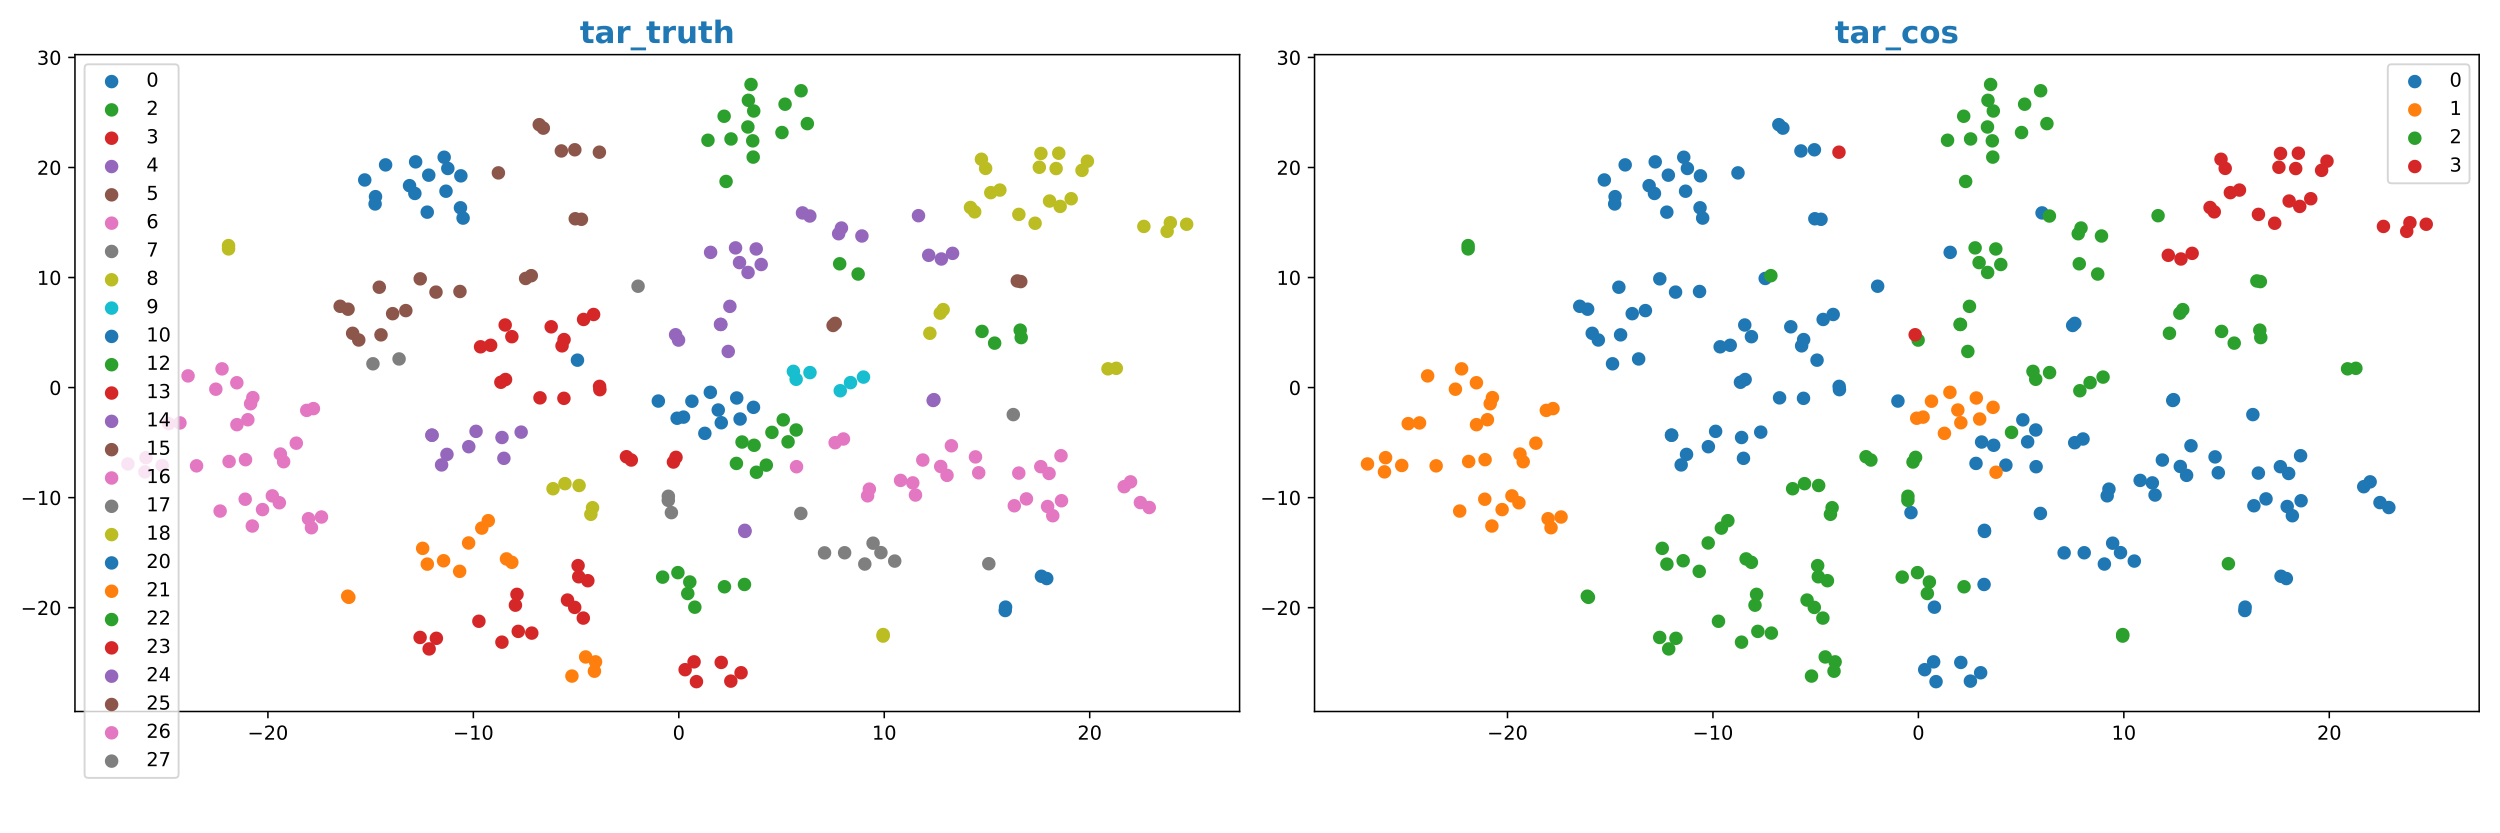 <?xml version="1.0" encoding="utf-8" standalone="no"?>
<!DOCTYPE svg PUBLIC "-//W3C//DTD SVG 1.1//EN"
  "http://www.w3.org/Graphics/SVG/1.1/DTD/svg11.dtd">
<!-- Created with matplotlib (https://matplotlib.org/) -->
<svg height="432pt" version="1.1" viewBox="0 0 1296 432" width="1296pt" xmlns="http://www.w3.org/2000/svg" xmlns:xlink="http://www.w3.org/1999/xlink">
 <defs>
  <style type="text/css">
*{stroke-linecap:butt;stroke-linejoin:round;}
  </style>
 </defs>
 <g id="figure_1">
  <g id="patch_1">
   <path d="M 0 432 
L 1296 432 
L 1296 0 
L 0 0 
z
" style="fill:#ffffff;"/>
  </g>
  <g id="axes_1">
   <g id="patch_2">
    <path d="M 38.86 368.84 
L 642.6 368.84 
L 642.6 28.32 
L 38.86 28.32 
z
" style="fill:#ffffff;"/>
   </g>
   <g id="PathCollection_1">
    <defs>
     <path d="M 0 3 
C 0.796 3 1.559 2.684 2.121 2.121 
C 2.684 1.559 3 0.796 3 0 
C 3 -0.796 2.684 -1.559 2.121 -2.121 
C 1.559 -2.684 0.796 -3 0 -3 
C -0.796 -3 -1.559 -2.684 -2.121 -2.121 
C -2.684 -1.559 -3 -0.796 -3 0 
C -3 0.796 -2.684 1.559 -2.121 2.121 
C -1.559 2.684 -0.796 3 0 3 
z
" id="m5355d1d844" style="stroke:#1f77b4;"/>
    </defs>
    <g clip-path="url(#pd89aa1b5ac)">
     <use style="fill:#1f77b4;stroke:#1f77b4;" x="372.342" xlink:href="#m5355d1d844" y="212.555"/>
     <use style="fill:#1f77b4;stroke:#1f77b4;" x="354.33" xlink:href="#m5355d1d844" y="216.233"/>
     <use style="fill:#1f77b4;stroke:#1f77b4;" x="358.679" xlink:href="#m5355d1d844" y="207.992"/>
     <use style="fill:#1f77b4;stroke:#1f77b4;" x="368.234" xlink:href="#m5355d1d844" y="203.371"/>
     <use style="fill:#1f77b4;stroke:#1f77b4;" x="381.921" xlink:href="#m5355d1d844" y="206.317"/>
     <use style="fill:#1f77b4;stroke:#1f77b4;" x="390.608" xlink:href="#m5355d1d844" y="211.156"/>
     <use style="fill:#1f77b4;stroke:#1f77b4;" x="365.393" xlink:href="#m5355d1d844" y="224.649"/>
     <use style="fill:#1f77b4;stroke:#1f77b4;" x="351.026" xlink:href="#m5355d1d844" y="216.815"/>
     <use style="fill:#1f77b4;stroke:#1f77b4;" x="373.905" xlink:href="#m5355d1d844" y="219.147"/>
     <use style="fill:#1f77b4;stroke:#1f77b4;" x="383.667" xlink:href="#m5355d1d844" y="217.215"/>
     <use style="fill:#1f77b4;stroke:#1f77b4;" x="341.284" xlink:href="#m5355d1d844" y="207.91"/>
    </g>
   </g>
   <g id="PathCollection_2">
    <defs>
     <path d="M 0 3 
C 0.796 3 1.559 2.684 2.121 2.121 
C 2.684 1.559 3 0.796 3 0 
C 3 -0.796 2.684 -1.559 2.121 -2.121 
C 1.559 -2.684 0.796 -3 0 -3 
C -0.796 -3 -1.559 -2.684 -2.121 -2.121 
C -2.684 -1.559 -3 -0.796 -3 0 
C -3 0.796 -2.684 1.559 -2.121 2.121 
C -1.559 2.684 -0.796 3 0 3 
z
" id="mbef737d582" style="stroke:#2ca02c;"/>
    </defs>
    <g clip-path="url(#pd89aa1b5ac)">
     <use style="fill:#2ca02c;stroke:#2ca02c;" x="406.034" xlink:href="#mbef737d582" y="217.656"/>
     <use style="fill:#2ca02c;stroke:#2ca02c;" x="400.168" xlink:href="#mbef737d582" y="224.143"/>
     <use style="fill:#2ca02c;stroke:#2ca02c;" x="412.736" xlink:href="#mbef737d582" y="222.907"/>
     <use style="fill:#2ca02c;stroke:#2ca02c;" x="408.534" xlink:href="#mbef737d582" y="229.046"/>
     <use style="fill:#2ca02c;stroke:#2ca02c;" x="390.927" xlink:href="#mbef737d582" y="230.829"/>
     <use style="fill:#2ca02c;stroke:#2ca02c;" x="384.673" xlink:href="#mbef737d582" y="229.146"/>
     <use style="fill:#2ca02c;stroke:#2ca02c;" x="392.141" xlink:href="#mbef737d582" y="244.813"/>
     <use style="fill:#2ca02c;stroke:#2ca02c;" x="397.25" xlink:href="#mbef737d582" y="241.129"/>
     <use style="fill:#2ca02c;stroke:#2ca02c;" x="381.761" xlink:href="#mbef737d582" y="240.237"/>
    </g>
   </g>
   <g id="PathCollection_3">
    <defs>
     <path d="M 0 3 
C 0.796 3 1.559 2.684 2.121 2.121 
C 2.684 1.559 3 0.796 3 0 
C 3 -0.796 2.684 -1.559 2.121 -2.121 
C 1.559 -2.684 0.796 -3 0 -3 
C -0.796 -3 -1.559 -2.684 -2.121 -2.121 
C -2.684 -1.559 -3 -0.796 -3 0 
C -3 0.796 -2.684 1.559 -2.121 2.121 
C -1.559 2.684 -0.796 3 0 3 
z
" id="m3a29159f3e" style="stroke:#d62728;"/>
    </defs>
    <g clip-path="url(#pd89aa1b5ac)">
     <use style="fill:#d62728;stroke:#d62728;" x="327.268" xlink:href="#m3a29159f3e" y="238.48"/>
     <use style="fill:#d62728;stroke:#d62728;" x="324.753" xlink:href="#m3a29159f3e" y="236.774"/>
     <use style="fill:#d62728;stroke:#d62728;" x="349.113" xlink:href="#m3a29159f3e" y="239.517"/>
     <use style="fill:#d62728;stroke:#d62728;" x="350.434" xlink:href="#m3a29159f3e" y="237.091"/>
    </g>
   </g>
   <g id="PathCollection_4">
    <defs>
     <path d="M 0 3 
C 0.796 3 1.559 2.684 2.121 2.121 
C 2.684 1.559 3 0.796 3 0 
C 3 -0.796 2.684 -1.559 2.121 -2.121 
C 1.559 -2.684 0.796 -3 0 -3 
C -0.796 -3 -1.559 -2.684 -2.121 -2.121 
C -2.684 -1.559 -3 -0.796 -3 0 
C -3 0.796 -2.684 1.559 -2.121 2.121 
C -1.559 2.684 -0.796 3 0 3 
z
" id="mcdafa3bc31" style="stroke:#9467bd;"/>
    </defs>
    <g clip-path="url(#pd89aa1b5ac)">
     <use style="fill:#9467bd;stroke:#9467bd;" x="483.751" xlink:href="#mcdafa3bc31" y="207.607"/>
     <use style="fill:#9467bd;stroke:#9467bd;" x="484.154" xlink:href="#mcdafa3bc31" y="207.184"/>
    </g>
   </g>
   <g id="PathCollection_5">
    <defs>
     <path d="M 0 3 
C 0.796 3 1.559 2.684 2.121 2.121 
C 2.684 1.559 3 0.796 3 0 
C 3 -0.796 2.684 -1.559 2.121 -2.121 
C 1.559 -2.684 0.796 -3 0 -3 
C -0.796 -3 -1.559 -2.684 -2.121 -2.121 
C -2.684 -1.559 -3 -0.796 -3 0 
C -3 0.796 -2.684 1.559 -2.121 2.121 
C -1.559 2.684 -0.796 3 0 3 
z
" id="m4914013c6c" style="stroke:#8c564b;"/>
    </defs>
    <g clip-path="url(#pd89aa1b5ac)">
     <use style="fill:#8c564b;stroke:#8c564b;" x="301.411" xlink:href="#m4914013c6c" y="113.681"/>
     <use style="fill:#8c564b;stroke:#8c564b;" x="298.217" xlink:href="#m4914013c6c" y="113.405"/>
     <use style="fill:#8c564b;stroke:#8c564b;" x="258.366" xlink:href="#m4914013c6c" y="89.624"/>
     <use style="fill:#8c564b;stroke:#8c564b;" x="279.551" xlink:href="#m4914013c6c" y="64.637"/>
     <use style="fill:#8c564b;stroke:#8c564b;" x="281.65" xlink:href="#m4914013c6c" y="66.422"/>
     <use style="fill:#8c564b;stroke:#8c564b;" x="291.007" xlink:href="#m4914013c6c" y="78.251"/>
     <use style="fill:#8c564b;stroke:#8c564b;" x="310.721" xlink:href="#m4914013c6c" y="78.898"/>
     <use style="fill:#8c564b;stroke:#8c564b;" x="297.985" xlink:href="#m4914013c6c" y="77.646"/>
    </g>
   </g>
   <g id="PathCollection_6">
    <defs>
     <path d="M 0 3 
C 0.796 3 1.559 2.684 2.121 2.121 
C 2.684 1.559 3 0.796 3 0 
C 3 -0.796 2.684 -1.559 2.121 -2.121 
C 1.559 -2.684 0.796 -3 0 -3 
C -0.796 -3 -1.559 -2.684 -2.121 -2.121 
C -2.684 -1.559 -3 -0.796 -3 0 
C -3 0.796 -2.684 1.559 -2.121 2.121 
C -1.559 2.684 -0.796 3 0 3 
z
" id="mc9f13d5c3e" style="stroke:#e377c2;"/>
    </defs>
    <g clip-path="url(#pd89aa1b5ac)">
     <use style="fill:#e377c2;stroke:#e377c2;" x="128.479" xlink:href="#mc9f13d5c3e" y="217.583"/>
     <use style="fill:#e377c2;stroke:#e377c2;" x="162.476" xlink:href="#mc9f13d5c3e" y="211.818"/>
     <use style="fill:#e377c2;stroke:#e377c2;" x="122.824" xlink:href="#mc9f13d5c3e" y="220.15"/>
     <use style="fill:#e377c2;stroke:#e377c2;" x="129.922" xlink:href="#mc9f13d5c3e" y="209.285"/>
     <use style="fill:#e377c2;stroke:#e377c2;" x="87.422" xlink:href="#mc9f13d5c3e" y="219.609"/>
     <use style="fill:#e377c2;stroke:#e377c2;" x="93.277" xlink:href="#mc9f13d5c3e" y="219.246"/>
     <use style="fill:#e377c2;stroke:#e377c2;" x="131.073" xlink:href="#mc9f13d5c3e" y="206.127"/>
     <use style="fill:#e377c2;stroke:#e377c2;" x="159.015" xlink:href="#mc9f13d5c3e" y="212.742"/>
     <use style="fill:#e377c2;stroke:#e377c2;" x="159.93" xlink:href="#mc9f13d5c3e" y="268.9"/>
     <use style="fill:#e377c2;stroke:#e377c2;" x="136.094" xlink:href="#mc9f13d5c3e" y="264.172"/>
     <use style="fill:#e377c2;stroke:#e377c2;" x="114.111" xlink:href="#mc9f13d5c3e" y="264.931"/>
     <use style="fill:#e377c2;stroke:#e377c2;" x="130.794" xlink:href="#mc9f13d5c3e" y="272.685"/>
     <use style="fill:#e377c2;stroke:#e377c2;" x="127.109" xlink:href="#mc9f13d5c3e" y="258.799"/>
     <use style="fill:#e377c2;stroke:#e377c2;" x="141.185" xlink:href="#mc9f13d5c3e" y="257.062"/>
     <use style="fill:#e377c2;stroke:#e377c2;" x="161.454" xlink:href="#mc9f13d5c3e" y="273.572"/>
     <use style="fill:#e377c2;stroke:#e377c2;" x="166.648" xlink:href="#mc9f13d5c3e" y="268.013"/>
     <use style="fill:#e377c2;stroke:#e377c2;" x="144.807" xlink:href="#mc9f13d5c3e" y="260.623"/>
     <use style="fill:#e377c2;stroke:#e377c2;" x="101.898" xlink:href="#mc9f13d5c3e" y="241.491"/>
     <use style="fill:#e377c2;stroke:#e377c2;" x="75.12" xlink:href="#mc9f13d5c3e" y="244.617"/>
     <use style="fill:#e377c2;stroke:#e377c2;" x="66.303" xlink:href="#mc9f13d5c3e" y="240.516"/>
     <use style="fill:#e377c2;stroke:#e377c2;" x="127.272" xlink:href="#mc9f13d5c3e" y="238.299"/>
     <use style="fill:#e377c2;stroke:#e377c2;" x="145.348" xlink:href="#mc9f13d5c3e" y="235.372"/>
     <use style="fill:#e377c2;stroke:#e377c2;" x="153.603" xlink:href="#mc9f13d5c3e" y="229.739"/>
     <use style="fill:#e377c2;stroke:#e377c2;" x="147.029" xlink:href="#mc9f13d5c3e" y="239.354"/>
     <use style="fill:#e377c2;stroke:#e377c2;" x="118.76" xlink:href="#mc9f13d5c3e" y="239.232"/>
     <use style="fill:#e377c2;stroke:#e377c2;" x="84.067" xlink:href="#mc9f13d5c3e" y="241.303"/>
     <use style="fill:#e377c2;stroke:#e377c2;" x="75.683" xlink:href="#mc9f13d5c3e" y="237.252"/>
     <use style="fill:#e377c2;stroke:#e377c2;" x="122.776" xlink:href="#mc9f13d5c3e" y="198.417"/>
     <use style="fill:#e377c2;stroke:#e377c2;" x="111.889" xlink:href="#mc9f13d5c3e" y="201.76"/>
     <use style="fill:#e377c2;stroke:#e377c2;" x="115.099" xlink:href="#mc9f13d5c3e" y="191.219"/>
     <use style="fill:#e377c2;stroke:#e377c2;" x="97.487" xlink:href="#mc9f13d5c3e" y="194.863"/>
    </g>
   </g>
   <g id="PathCollection_7">
    <defs>
     <path d="M 0 3 
C 0.796 3 1.559 2.684 2.121 2.121 
C 2.684 1.559 3 0.796 3 0 
C 3 -0.796 2.684 -1.559 2.121 -2.121 
C 1.559 -2.684 0.796 -3 0 -3 
C -0.796 -3 -1.559 -2.684 -2.121 -2.121 
C -2.684 -1.559 -3 -0.796 -3 0 
C -3 0.796 -2.684 1.559 -2.121 2.121 
C -1.559 2.684 -0.796 3 0 3 
z
" id="m9c4f7e1763" style="stroke:#7f7f7f;"/>
    </defs>
    <g clip-path="url(#pd89aa1b5ac)">
     <use style="fill:#7f7f7f;stroke:#7f7f7f;" x="206.879" xlink:href="#m9c4f7e1763" y="186.08"/>
     <use style="fill:#7f7f7f;stroke:#7f7f7f;" x="346.471" xlink:href="#m9c4f7e1763" y="257.265"/>
     <use style="fill:#7f7f7f;stroke:#7f7f7f;" x="346.446" xlink:href="#m9c4f7e1763" y="259.38"/>
     <use style="fill:#7f7f7f;stroke:#7f7f7f;" x="348.051" xlink:href="#m9c4f7e1763" y="265.743"/>
     <use style="fill:#7f7f7f;stroke:#7f7f7f;" x="193.336" xlink:href="#m9c4f7e1763" y="188.588"/>
    </g>
   </g>
   <g id="PathCollection_8">
    <defs>
     <path d="M 0 3 
C 0.796 3 1.559 2.684 2.121 2.121 
C 2.684 1.559 3 0.796 3 0 
C 3 -0.796 2.684 -1.559 2.121 -2.121 
C 1.559 -2.684 0.796 -3 0 -3 
C -0.796 -3 -1.559 -2.684 -2.121 -2.121 
C -2.684 -1.559 -3 -0.796 -3 0 
C -3 0.796 -2.684 1.559 -2.121 2.121 
C -1.559 2.684 -0.796 3 0 3 
z
" id="m012de5c097" style="stroke:#bcbd22;"/>
    </defs>
    <g clip-path="url(#pd89aa1b5ac)">
     <use style="fill:#bcbd22;stroke:#bcbd22;" x="118.473" xlink:href="#m012de5c097" y="127.325"/>
     <use style="fill:#bcbd22;stroke:#bcbd22;" x="118.48" xlink:href="#m012de5c097" y="129.034"/>
     <use style="fill:#bcbd22;stroke:#bcbd22;" x="487.434" xlink:href="#m012de5c097" y="162.348"/>
     <use style="fill:#bcbd22;stroke:#bcbd22;" x="488.933" xlink:href="#m012de5c097" y="160.505"/>
     <use style="fill:#bcbd22;stroke:#bcbd22;" x="457.787" xlink:href="#m012de5c097" y="329.74"/>
     <use style="fill:#bcbd22;stroke:#bcbd22;" x="457.829" xlink:href="#m012de5c097" y="328.961"/>
     <use style="fill:#bcbd22;stroke:#bcbd22;" x="482.039" xlink:href="#m012de5c097" y="172.768"/>
     <use style="fill:#bcbd22;stroke:#bcbd22;" x="574.384" xlink:href="#m012de5c097" y="191.202"/>
     <use style="fill:#bcbd22;stroke:#bcbd22;" x="578.688" xlink:href="#m012de5c097" y="190.932"/>
     <use style="fill:#bcbd22;stroke:#bcbd22;" x="292.871" xlink:href="#m012de5c097" y="250.728"/>
     <use style="fill:#bcbd22;stroke:#bcbd22;" x="300.194" xlink:href="#m012de5c097" y="251.681"/>
     <use style="fill:#bcbd22;stroke:#bcbd22;" x="286.696" xlink:href="#m012de5c097" y="253.357"/>
     <use style="fill:#bcbd22;stroke:#bcbd22;" x="306.298" xlink:href="#m012de5c097" y="266.615"/>
     <use style="fill:#bcbd22;stroke:#bcbd22;" x="307.171" xlink:href="#m012de5c097" y="263.203"/>
    </g>
   </g>
   <g id="PathCollection_9">
    <defs>
     <path d="M 0 3 
C 0.796 3 1.559 2.684 2.121 2.121 
C 2.684 1.559 3 0.796 3 0 
C 3 -0.796 2.684 -1.559 2.121 -2.121 
C 1.559 -2.684 0.796 -3 0 -3 
C -0.796 -3 -1.559 -2.684 -2.121 -2.121 
C -2.684 -1.559 -3 -0.796 -3 0 
C -3 0.796 -2.684 1.559 -2.121 2.121 
C -1.559 2.684 -0.796 3 0 3 
z
" id="m9a6514c67b" style="stroke:#17becf;"/>
    </defs>
    <g clip-path="url(#pd89aa1b5ac)">
     <use style="fill:#17becf;stroke:#17becf;" x="435.595" xlink:href="#m9a6514c67b" y="202.555"/>
     <use style="fill:#17becf;stroke:#17becf;" x="440.905" xlink:href="#m9a6514c67b" y="198.347"/>
     <use style="fill:#17becf;stroke:#17becf;" x="447.624" xlink:href="#m9a6514c67b" y="195.482"/>
     <use style="fill:#17becf;stroke:#17becf;" x="412.714" xlink:href="#m9a6514c67b" y="196.619"/>
     <use style="fill:#17becf;stroke:#17becf;" x="411.296" xlink:href="#m9a6514c67b" y="192.512"/>
     <use style="fill:#17becf;stroke:#17becf;" x="419.89" xlink:href="#m9a6514c67b" y="193.15"/>
    </g>
   </g>
   <g id="PathCollection_10">
    <g clip-path="url(#pd89aa1b5ac)">
     <use style="fill:#1f77b4;stroke:#1f77b4;" x="521.108" xlink:href="#m5355d1d844" y="316.488"/>
     <use style="fill:#1f77b4;stroke:#1f77b4;" x="521.281" xlink:href="#m5355d1d844" y="314.734"/>
     <use style="fill:#1f77b4;stroke:#1f77b4;" x="539.884" xlink:href="#m5355d1d844" y="298.736"/>
     <use style="fill:#1f77b4;stroke:#1f77b4;" x="542.634" xlink:href="#m5355d1d844" y="299.913"/>
    </g>
   </g>
   <g id="PathCollection_11">
    <g clip-path="url(#pd89aa1b5ac)">
     <use style="fill:#2ca02c;stroke:#2ca02c;" x="387.7" xlink:href="#mbef737d582" y="65.825"/>
     <use style="fill:#2ca02c;stroke:#2ca02c;" x="435.295" xlink:href="#mbef737d582" y="136.747"/>
     <use style="fill:#2ca02c;stroke:#2ca02c;" x="418.526" xlink:href="#mbef737d582" y="64.086"/>
     <use style="fill:#2ca02c;stroke:#2ca02c;" x="444.857" xlink:href="#mbef737d582" y="142.061"/>
     <use style="fill:#2ca02c;stroke:#2ca02c;" x="405.368" xlink:href="#mbef737d582" y="68.7"/>
     <use style="fill:#2ca02c;stroke:#2ca02c;" x="390.453" xlink:href="#mbef737d582" y="81.437"/>
     <use style="fill:#2ca02c;stroke:#2ca02c;" x="390.219" xlink:href="#mbef737d582" y="73.006"/>
     <use style="fill:#2ca02c;stroke:#2ca02c;" x="378.964" xlink:href="#mbef737d582" y="72.037"/>
     <use style="fill:#2ca02c;stroke:#2ca02c;" x="367.006" xlink:href="#mbef737d582" y="72.703"/>
     <use style="fill:#2ca02c;stroke:#2ca02c;" x="375.39" xlink:href="#mbef737d582" y="60.261"/>
     <use style="fill:#2ca02c;stroke:#2ca02c;" x="406.977" xlink:href="#mbef737d582" y="54.018"/>
     <use style="fill:#2ca02c;stroke:#2ca02c;" x="389.333" xlink:href="#mbef737d582" y="43.798"/>
     <use style="fill:#2ca02c;stroke:#2ca02c;" x="376.389" xlink:href="#mbef737d582" y="94.068"/>
     <use style="fill:#2ca02c;stroke:#2ca02c;" x="390.732" xlink:href="#mbef737d582" y="57.536"/>
     <use style="fill:#2ca02c;stroke:#2ca02c;" x="387.968" xlink:href="#mbef737d582" y="52.005"/>
     <use style="fill:#2ca02c;stroke:#2ca02c;" x="415.272" xlink:href="#mbef737d582" y="47.048"/>
    </g>
   </g>
   <g id="PathCollection_12">
    <g clip-path="url(#pd89aa1b5ac)">
     <use style="fill:#d62728;stroke:#d62728;" x="267.192" xlink:href="#m3a29159f3e" y="313.719"/>
     <use style="fill:#d62728;stroke:#d62728;" x="268.006" xlink:href="#m3a29159f3e" y="308.115"/>
     <use style="fill:#d62728;stroke:#d62728;" x="260.2" xlink:href="#m3a29159f3e" y="332.9"/>
     <use style="fill:#d62728;stroke:#d62728;" x="275.674" xlink:href="#m3a29159f3e" y="328.2"/>
     <use style="fill:#d62728;stroke:#d62728;" x="268.666" xlink:href="#m3a29159f3e" y="327.303"/>
     <use style="fill:#d62728;stroke:#d62728;" x="222.467" xlink:href="#m3a29159f3e" y="336.397"/>
     <use style="fill:#d62728;stroke:#d62728;" x="248.258" xlink:href="#m3a29159f3e" y="322.062"/>
     <use style="fill:#d62728;stroke:#d62728;" x="226.213" xlink:href="#m3a29159f3e" y="330.906"/>
     <use style="fill:#d62728;stroke:#d62728;" x="217.78" xlink:href="#m3a29159f3e" y="330.454"/>
     <use style="fill:#d62728;stroke:#d62728;" x="294.185" xlink:href="#m3a29159f3e" y="311.072"/>
     <use style="fill:#d62728;stroke:#d62728;" x="302.378" xlink:href="#m3a29159f3e" y="320.412"/>
     <use style="fill:#d62728;stroke:#d62728;" x="297.93" xlink:href="#m3a29159f3e" y="314.876"/>
     <use style="fill:#d62728;stroke:#d62728;" x="299.679" xlink:href="#m3a29159f3e" y="293.232"/>
     <use style="fill:#d62728;stroke:#d62728;" x="304.734" xlink:href="#m3a29159f3e" y="301.035"/>
     <use style="fill:#d62728;stroke:#d62728;" x="300.015" xlink:href="#m3a29159f3e" y="298.99"/>
    </g>
   </g>
   <g id="PathCollection_13">
    <g clip-path="url(#pd89aa1b5ac)">
     <use style="fill:#9467bd;stroke:#9467bd;" x="386.115" xlink:href="#mcdafa3bc31" y="274.922"/>
     <use style="fill:#9467bd;stroke:#9467bd;" x="386.185" xlink:href="#mcdafa3bc31" y="275.491"/>
     <use style="fill:#9467bd;stroke:#9467bd;" x="243.018" xlink:href="#mcdafa3bc31" y="231.563"/>
     <use style="fill:#9467bd;stroke:#9467bd;" x="231.699" xlink:href="#mcdafa3bc31" y="235.558"/>
     <use style="fill:#9467bd;stroke:#9467bd;" x="228.918" xlink:href="#mcdafa3bc31" y="241.012"/>
     <use style="fill:#9467bd;stroke:#9467bd;" x="260.235" xlink:href="#mcdafa3bc31" y="226.801"/>
     <use style="fill:#9467bd;stroke:#9467bd;" x="261.216" xlink:href="#mcdafa3bc31" y="237.592"/>
     <use style="fill:#9467bd;stroke:#9467bd;" x="223.919" xlink:href="#mcdafa3bc31" y="225.575"/>
     <use style="fill:#9467bd;stroke:#9467bd;" x="223.951" xlink:href="#mcdafa3bc31" y="225.621"/>
     <use style="fill:#9467bd;stroke:#9467bd;" x="246.779" xlink:href="#mcdafa3bc31" y="223.612"/>
     <use style="fill:#9467bd;stroke:#9467bd;" x="270.166" xlink:href="#mcdafa3bc31" y="224.016"/>
    </g>
   </g>
   <g id="PathCollection_14">
    <g clip-path="url(#pd89aa1b5ac)">
     <use style="fill:#8c564b;stroke:#8c564b;" x="196.615" xlink:href="#m4914013c6c" y="148.895"/>
     <use style="fill:#8c564b;stroke:#8c564b;" x="217.844" xlink:href="#m4914013c6c" y="144.547"/>
     <use style="fill:#8c564b;stroke:#8c564b;" x="238.442" xlink:href="#m4914013c6c" y="151.105"/>
     <use style="fill:#8c564b;stroke:#8c564b;" x="527.369" xlink:href="#m4914013c6c" y="145.64"/>
     <use style="fill:#8c564b;stroke:#8c564b;" x="529.166" xlink:href="#m4914013c6c" y="145.973"/>
     <use style="fill:#8c564b;stroke:#8c564b;" x="197.514" xlink:href="#m4914013c6c" y="173.586"/>
     <use style="fill:#8c564b;stroke:#8c564b;" x="226.015" xlink:href="#m4914013c6c" y="151.432"/>
     <use style="fill:#8c564b;stroke:#8c564b;" x="275.42" xlink:href="#m4914013c6c" y="142.912"/>
     <use style="fill:#8c564b;stroke:#8c564b;" x="272.482" xlink:href="#m4914013c6c" y="144.353"/>
     <use style="fill:#8c564b;stroke:#8c564b;" x="185.973" xlink:href="#m4914013c6c" y="176.252"/>
     <use style="fill:#8c564b;stroke:#8c564b;" x="182.814" xlink:href="#m4914013c6c" y="172.788"/>
     <use style="fill:#8c564b;stroke:#8c564b;" x="180.43" xlink:href="#m4914013c6c" y="160.287"/>
     <use style="fill:#8c564b;stroke:#8c564b;" x="176.339" xlink:href="#m4914013c6c" y="158.775"/>
     <use style="fill:#8c564b;stroke:#8c564b;" x="210.382" xlink:href="#m4914013c6c" y="161.017"/>
     <use style="fill:#8c564b;stroke:#8c564b;" x="203.548" xlink:href="#m4914013c6c" y="162.606"/>
    </g>
   </g>
   <g id="PathCollection_15">
    <g clip-path="url(#pd89aa1b5ac)">
     <use style="fill:#e377c2;stroke:#e377c2;" x="450.671" xlink:href="#mc9f13d5c3e" y="253.567"/>
     <use style="fill:#e377c2;stroke:#e377c2;" x="412.918" xlink:href="#mc9f13d5c3e" y="241.938"/>
     <use style="fill:#e377c2;stroke:#e377c2;" x="474.583" xlink:href="#mc9f13d5c3e" y="256.624"/>
     <use style="fill:#e377c2;stroke:#e377c2;" x="473.18" xlink:href="#mc9f13d5c3e" y="250.336"/>
     <use style="fill:#e377c2;stroke:#e377c2;" x="466.859" xlink:href="#mc9f13d5c3e" y="249.039"/>
     <use style="fill:#e377c2;stroke:#e377c2;" x="449.769" xlink:href="#mc9f13d5c3e" y="257.026"/>
     <use style="fill:#e377c2;stroke:#e377c2;" x="493.203" xlink:href="#mc9f13d5c3e" y="231.09"/>
     <use style="fill:#e377c2;stroke:#e377c2;" x="478.375" xlink:href="#mc9f13d5c3e" y="238.483"/>
     <use style="fill:#e377c2;stroke:#e377c2;" x="490.931" xlink:href="#mc9f13d5c3e" y="246.419"/>
     <use style="fill:#e377c2;stroke:#e377c2;" x="505.695" xlink:href="#mc9f13d5c3e" y="236.86"/>
     <use style="fill:#e377c2;stroke:#e377c2;" x="487.665" xlink:href="#mc9f13d5c3e" y="241.819"/>
     <use style="fill:#e377c2;stroke:#e377c2;" x="507.363" xlink:href="#mc9f13d5c3e" y="245.085"/>
     <use style="fill:#e377c2;stroke:#e377c2;" x="543.076" xlink:href="#mc9f13d5c3e" y="262.564"/>
     <use style="fill:#e377c2;stroke:#e377c2;" x="532.103" xlink:href="#mc9f13d5c3e" y="258.623"/>
     <use style="fill:#e377c2;stroke:#e377c2;" x="545.754" xlink:href="#mc9f13d5c3e" y="267.352"/>
     <use style="fill:#e377c2;stroke:#e377c2;" x="550.282" xlink:href="#mc9f13d5c3e" y="259.585"/>
     <use style="fill:#e377c2;stroke:#e377c2;" x="525.822" xlink:href="#mc9f13d5c3e" y="262.184"/>
     <use style="fill:#e377c2;stroke:#e377c2;" x="591.185" xlink:href="#mc9f13d5c3e" y="260.539"/>
     <use style="fill:#e377c2;stroke:#e377c2;" x="586.077" xlink:href="#mc9f13d5c3e" y="249.792"/>
     <use style="fill:#e377c2;stroke:#e377c2;" x="595.777" xlink:href="#mc9f13d5c3e" y="263.095"/>
     <use style="fill:#e377c2;stroke:#e377c2;" x="582.768" xlink:href="#mc9f13d5c3e" y="252.3"/>
     <use style="fill:#e377c2;stroke:#e377c2;" x="550.019" xlink:href="#mc9f13d5c3e" y="236.242"/>
     <use style="fill:#e377c2;stroke:#e377c2;" x="539.546" xlink:href="#mc9f13d5c3e" y="241.921"/>
     <use style="fill:#e377c2;stroke:#e377c2;" x="528.14" xlink:href="#mc9f13d5c3e" y="245.251"/>
     <use style="fill:#e377c2;stroke:#e377c2;" x="543.835" xlink:href="#mc9f13d5c3e" y="245.446"/>
    </g>
   </g>
   <g id="PathCollection_16">
    <g clip-path="url(#pd89aa1b5ac)">
     <use style="fill:#7f7f7f;stroke:#7f7f7f;" x="512.598" xlink:href="#m9c4f7e1763" y="292.233"/>
    </g>
   </g>
   <g id="PathCollection_17">
    <g clip-path="url(#pd89aa1b5ac)">
     <use style="fill:#bcbd22;stroke:#bcbd22;" x="549.589" xlink:href="#m012de5c097" y="106.999"/>
     <use style="fill:#bcbd22;stroke:#bcbd22;" x="536.604" xlink:href="#m012de5c097" y="115.732"/>
     <use style="fill:#bcbd22;stroke:#bcbd22;" x="555.302" xlink:href="#m012de5c097" y="103.021"/>
     <use style="fill:#bcbd22;stroke:#bcbd22;" x="528.175" xlink:href="#m012de5c097" y="111.143"/>
     <use style="fill:#bcbd22;stroke:#bcbd22;" x="544.095" xlink:href="#m012de5c097" y="104.217"/>
     <use style="fill:#bcbd22;stroke:#bcbd22;" x="560.917" xlink:href="#m012de5c097" y="88.312"/>
     <use style="fill:#bcbd22;stroke:#bcbd22;" x="513.623" xlink:href="#m012de5c097" y="99.863"/>
     <use style="fill:#bcbd22;stroke:#bcbd22;" x="538.787" xlink:href="#m012de5c097" y="86.718"/>
     <use style="fill:#bcbd22;stroke:#bcbd22;" x="505.277" xlink:href="#m012de5c097" y="109.823"/>
     <use style="fill:#bcbd22;stroke:#bcbd22;" x="539.612" xlink:href="#m012de5c097" y="79.554"/>
     <use style="fill:#bcbd22;stroke:#bcbd22;" x="563.709" xlink:href="#m012de5c097" y="83.55"/>
     <use style="fill:#bcbd22;stroke:#bcbd22;" x="518.331" xlink:href="#m012de5c097" y="98.535"/>
     <use style="fill:#bcbd22;stroke:#bcbd22;" x="547.496" xlink:href="#m012de5c097" y="87.368"/>
     <use style="fill:#bcbd22;stroke:#bcbd22;" x="503.098" xlink:href="#m012de5c097" y="107.571"/>
     <use style="fill:#bcbd22;stroke:#bcbd22;" x="548.866" xlink:href="#m012de5c097" y="79.427"/>
     <use style="fill:#bcbd22;stroke:#bcbd22;" x="592.974" xlink:href="#m012de5c097" y="117.377"/>
     <use style="fill:#bcbd22;stroke:#bcbd22;" x="615.157" xlink:href="#m012de5c097" y="116.244"/>
     <use style="fill:#bcbd22;stroke:#bcbd22;" x="606.708" xlink:href="#m012de5c097" y="115.468"/>
     <use style="fill:#bcbd22;stroke:#bcbd22;" x="605.044" xlink:href="#m012de5c097" y="119.927"/>
     <use style="fill:#bcbd22;stroke:#bcbd22;" x="508.772" xlink:href="#m012de5c097" y="82.561"/>
     <use style="fill:#bcbd22;stroke:#bcbd22;" x="510.947" xlink:href="#m012de5c097" y="87.285"/>
    </g>
   </g>
   <g id="PathCollection_18">
    <g clip-path="url(#pd89aa1b5ac)">
     <use style="fill:#1f77b4;stroke:#1f77b4;" x="215.064" xlink:href="#m5355d1d844" y="100.282"/>
     <use style="fill:#1f77b4;stroke:#1f77b4;" x="212.304" xlink:href="#m5355d1d844" y="96.253"/>
     <use style="fill:#1f77b4;stroke:#1f77b4;" x="221.48" xlink:href="#m5355d1d844" y="109.98"/>
     <use style="fill:#1f77b4;stroke:#1f77b4;" x="299.357" xlink:href="#m5355d1d844" y="186.706"/>
     <use style="fill:#1f77b4;stroke:#1f77b4;" x="189.082" xlink:href="#m5355d1d844" y="93.295"/>
     <use style="fill:#1f77b4;stroke:#1f77b4;" x="194.453" xlink:href="#m5355d1d844" y="105.724"/>
     <use style="fill:#1f77b4;stroke:#1f77b4;" x="194.658" xlink:href="#m5355d1d844" y="101.949"/>
     <use style="fill:#1f77b4;stroke:#1f77b4;" x="231.202" xlink:href="#m5355d1d844" y="99.121"/>
     <use style="fill:#1f77b4;stroke:#1f77b4;" x="232.151" xlink:href="#m5355d1d844" y="87.328"/>
     <use style="fill:#1f77b4;stroke:#1f77b4;" x="215.467" xlink:href="#m5355d1d844" y="83.905"/>
     <use style="fill:#1f77b4;stroke:#1f77b4;" x="199.893" xlink:href="#m5355d1d844" y="85.479"/>
     <use style="fill:#1f77b4;stroke:#1f77b4;" x="238.913" xlink:href="#m5355d1d844" y="91.158"/>
     <use style="fill:#1f77b4;stroke:#1f77b4;" x="240.066" xlink:href="#m5355d1d844" y="113.057"/>
     <use style="fill:#1f77b4;stroke:#1f77b4;" x="238.704" xlink:href="#m5355d1d844" y="107.72"/>
     <use style="fill:#1f77b4;stroke:#1f77b4;" x="230.258" xlink:href="#m5355d1d844" y="81.52"/>
     <use style="fill:#1f77b4;stroke:#1f77b4;" x="222.265" xlink:href="#m5355d1d844" y="90.801"/>
    </g>
   </g>
   <g id="PathCollection_19">
    <defs>
     <path d="M 0 3 
C 0.796 3 1.559 2.684 2.121 2.121 
C 2.684 1.559 3 0.796 3 0 
C 3 -0.796 2.684 -1.559 2.121 -2.121 
C 1.559 -2.684 0.796 -3 0 -3 
C -0.796 -3 -1.559 -2.684 -2.121 -2.121 
C -2.684 -1.559 -3 -0.796 -3 0 
C -3 0.796 -2.684 1.559 -2.121 2.121 
C -1.559 2.684 -0.796 3 0 3 
z
" id="mf6f106f5f2" style="stroke:#ff7f0e;"/>
    </defs>
    <g clip-path="url(#pd89aa1b5ac)">
     <use style="fill:#ff7f0e;stroke:#ff7f0e;" x="308.156" xlink:href="#mf6f106f5f2" y="347.951"/>
     <use style="fill:#ff7f0e;stroke:#ff7f0e;" x="308.724" xlink:href="#mf6f106f5f2" y="343.111"/>
     <use style="fill:#ff7f0e;stroke:#ff7f0e;" x="303.606" xlink:href="#mf6f106f5f2" y="340.563"/>
     <use style="fill:#ff7f0e;stroke:#ff7f0e;" x="296.483" xlink:href="#mf6f106f5f2" y="350.471"/>
     <use style="fill:#ff7f0e;stroke:#ff7f0e;" x="180.844" xlink:href="#mf6f106f5f2" y="309.652"/>
     <use style="fill:#ff7f0e;stroke:#ff7f0e;" x="180.249" xlink:href="#mf6f106f5f2" y="309.067"/>
     <use style="fill:#ff7f0e;stroke:#ff7f0e;" x="229.954" xlink:href="#mf6f106f5f2" y="290.69"/>
     <use style="fill:#ff7f0e;stroke:#ff7f0e;" x="219.112" xlink:href="#mf6f106f5f2" y="284.265"/>
     <use style="fill:#ff7f0e;stroke:#ff7f0e;" x="265.323" xlink:href="#mf6f106f5f2" y="291.509"/>
     <use style="fill:#ff7f0e;stroke:#ff7f0e;" x="262.572" xlink:href="#mf6f106f5f2" y="289.739"/>
     <use style="fill:#ff7f0e;stroke:#ff7f0e;" x="242.929" xlink:href="#mf6f106f5f2" y="281.476"/>
     <use style="fill:#ff7f0e;stroke:#ff7f0e;" x="249.758" xlink:href="#mf6f106f5f2" y="273.768"/>
     <use style="fill:#ff7f0e;stroke:#ff7f0e;" x="253.124" xlink:href="#mf6f106f5f2" y="269.926"/>
     <use style="fill:#ff7f0e;stroke:#ff7f0e;" x="238.282" xlink:href="#mf6f106f5f2" y="296.176"/>
     <use style="fill:#ff7f0e;stroke:#ff7f0e;" x="221.521" xlink:href="#mf6f106f5f2" y="292.435"/>
    </g>
   </g>
   <g id="PathCollection_20">
    <g clip-path="url(#pd89aa1b5ac)">
     <use style="fill:#2ca02c;stroke:#2ca02c;" x="509.07" xlink:href="#mbef737d582" y="171.802"/>
     <use style="fill:#2ca02c;stroke:#2ca02c;" x="528.876" xlink:href="#mbef737d582" y="171.145"/>
     <use style="fill:#2ca02c;stroke:#2ca02c;" x="529.391" xlink:href="#mbef737d582" y="175.006"/>
     <use style="fill:#2ca02c;stroke:#2ca02c;" x="515.618" xlink:href="#mbef737d582" y="177.876"/>
     <use style="fill:#2ca02c;stroke:#2ca02c;" x="360.198" xlink:href="#mbef737d582" y="314.759"/>
     <use style="fill:#2ca02c;stroke:#2ca02c;" x="357.588" xlink:href="#mbef737d582" y="301.708"/>
     <use style="fill:#2ca02c;stroke:#2ca02c;" x="375.559" xlink:href="#mbef737d582" y="304.181"/>
     <use style="fill:#2ca02c;stroke:#2ca02c;" x="351.428" xlink:href="#mbef737d582" y="296.852"/>
     <use style="fill:#2ca02c;stroke:#2ca02c;" x="356.536" xlink:href="#mbef737d582" y="307.68"/>
     <use style="fill:#2ca02c;stroke:#2ca02c;" x="385.939" xlink:href="#mbef737d582" y="302.992"/>
     <use style="fill:#2ca02c;stroke:#2ca02c;" x="343.515" xlink:href="#mbef737d582" y="299.182"/>
    </g>
   </g>
   <g id="PathCollection_21">
    <g clip-path="url(#pd89aa1b5ac)">
     <use style="fill:#d62728;stroke:#d62728;" x="307.719" xlink:href="#m3a29159f3e" y="163.03"/>
     <use style="fill:#d62728;stroke:#d62728;" x="302.528" xlink:href="#m3a29159f3e" y="165.61"/>
     <use style="fill:#d62728;stroke:#d62728;" x="292.335" xlink:href="#m3a29159f3e" y="206.491"/>
     <use style="fill:#d62728;stroke:#d62728;" x="285.74" xlink:href="#m3a29159f3e" y="169.412"/>
     <use style="fill:#d62728;stroke:#d62728;" x="279.931" xlink:href="#m3a29159f3e" y="206.241"/>
     <use style="fill:#d62728;stroke:#d62728;" x="265.346" xlink:href="#m3a29159f3e" y="174.534"/>
     <use style="fill:#d62728;stroke:#d62728;" x="262.073" xlink:href="#m3a29159f3e" y="196.742"/>
     <use style="fill:#d62728;stroke:#d62728;" x="261.886" xlink:href="#m3a29159f3e" y="168.481"/>
     <use style="fill:#d62728;stroke:#d62728;" x="292.407" xlink:href="#m3a29159f3e" y="176.046"/>
     <use style="fill:#d62728;stroke:#d62728;" x="310.97" xlink:href="#m3a29159f3e" y="201.995"/>
     <use style="fill:#d62728;stroke:#d62728;" x="291.366" xlink:href="#m3a29159f3e" y="179.282"/>
     <use style="fill:#d62728;stroke:#d62728;" x="378.858" xlink:href="#m3a29159f3e" y="353.094"/>
     <use style="fill:#d62728;stroke:#d62728;" x="355.172" xlink:href="#m3a29159f3e" y="347.165"/>
     <use style="fill:#d62728;stroke:#d62728;" x="361.037" xlink:href="#m3a29159f3e" y="353.362"/>
     <use style="fill:#d62728;stroke:#d62728;" x="384.163" xlink:href="#m3a29159f3e" y="348.754"/>
     <use style="fill:#d62728;stroke:#d62728;" x="359.804" xlink:href="#m3a29159f3e" y="343.097"/>
     <use style="fill:#d62728;stroke:#d62728;" x="373.876" xlink:href="#m3a29159f3e" y="343.394"/>
     <use style="fill:#d62728;stroke:#d62728;" x="249.123" xlink:href="#m3a29159f3e" y="179.778"/>
     <use style="fill:#d62728;stroke:#d62728;" x="310.819" xlink:href="#m3a29159f3e" y="200.296"/>
     <use style="fill:#d62728;stroke:#d62728;" x="254.346" xlink:href="#m3a29159f3e" y="178.996"/>
     <use style="fill:#d62728;stroke:#d62728;" x="259.655" xlink:href="#m3a29159f3e" y="198.162"/>
    </g>
   </g>
   <g id="PathCollection_22">
    <g clip-path="url(#pd89aa1b5ac)">
     <use style="fill:#9467bd;stroke:#9467bd;" x="446.811" xlink:href="#mcdafa3bc31" y="122.331"/>
     <use style="fill:#9467bd;stroke:#9467bd;" x="434.755" xlink:href="#mcdafa3bc31" y="121.16"/>
     <use style="fill:#9467bd;stroke:#9467bd;" x="436.204" xlink:href="#mcdafa3bc31" y="118.217"/>
     <use style="fill:#9467bd;stroke:#9467bd;" x="416.007" xlink:href="#mcdafa3bc31" y="110.376"/>
     <use style="fill:#9467bd;stroke:#9467bd;" x="419.814" xlink:href="#mcdafa3bc31" y="111.979"/>
     <use style="fill:#9467bd;stroke:#9467bd;" x="476.149" xlink:href="#mcdafa3bc31" y="111.812"/>
     <use style="fill:#9467bd;stroke:#9467bd;" x="481.444" xlink:href="#mcdafa3bc31" y="132.349"/>
     <use style="fill:#9467bd;stroke:#9467bd;" x="368.376" xlink:href="#mcdafa3bc31" y="130.828"/>
     <use style="fill:#9467bd;stroke:#9467bd;" x="381.305" xlink:href="#mcdafa3bc31" y="128.504"/>
     <use style="fill:#9467bd;stroke:#9467bd;" x="392.029" xlink:href="#mcdafa3bc31" y="129.062"/>
     <use style="fill:#9467bd;stroke:#9467bd;" x="383.365" xlink:href="#mcdafa3bc31" y="136.124"/>
     <use style="fill:#9467bd;stroke:#9467bd;" x="394.605" xlink:href="#mcdafa3bc31" y="137.124"/>
     <use style="fill:#9467bd;stroke:#9467bd;" x="387.789" xlink:href="#mcdafa3bc31" y="141.238"/>
     <use style="fill:#9467bd;stroke:#9467bd;" x="488.005" xlink:href="#mcdafa3bc31" y="134.26"/>
     <use style="fill:#9467bd;stroke:#9467bd;" x="493.807" xlink:href="#mcdafa3bc31" y="131.338"/>
     <use style="fill:#9467bd;stroke:#9467bd;" x="350.228" xlink:href="#mcdafa3bc31" y="173.536"/>
     <use style="fill:#9467bd;stroke:#9467bd;" x="351.756" xlink:href="#mcdafa3bc31" y="176.297"/>
     <use style="fill:#9467bd;stroke:#9467bd;" x="373.504" xlink:href="#mcdafa3bc31" y="168.155"/>
     <use style="fill:#9467bd;stroke:#9467bd;" x="373.703" xlink:href="#mcdafa3bc31" y="168.205"/>
     <use style="fill:#9467bd;stroke:#9467bd;" x="377.521" xlink:href="#mcdafa3bc31" y="182.189"/>
     <use style="fill:#9467bd;stroke:#9467bd;" x="378.37" xlink:href="#mcdafa3bc31" y="158.814"/>
    </g>
   </g>
   <g id="PathCollection_23">
    <g clip-path="url(#pd89aa1b5ac)">
     <use style="fill:#8c564b;stroke:#8c564b;" x="431.877" xlink:href="#m4914013c6c" y="168.72"/>
     <use style="fill:#8c564b;stroke:#8c564b;" x="432.981" xlink:href="#m4914013c6c" y="167.637"/>
    </g>
   </g>
   <g id="PathCollection_24">
    <g clip-path="url(#pd89aa1b5ac)">
     <use style="fill:#e377c2;stroke:#e377c2;" x="432.933" xlink:href="#mc9f13d5c3e" y="229.499"/>
     <use style="fill:#e377c2;stroke:#e377c2;" x="437.236" xlink:href="#mc9f13d5c3e" y="227.568"/>
    </g>
   </g>
   <g id="PathCollection_25">
    <g clip-path="url(#pd89aa1b5ac)">
     <use style="fill:#7f7f7f;stroke:#7f7f7f;" x="437.857" xlink:href="#m9c4f7e1763" y="286.551"/>
     <use style="fill:#7f7f7f;stroke:#7f7f7f;" x="452.603" xlink:href="#m9c4f7e1763" y="281.588"/>
     <use style="fill:#7f7f7f;stroke:#7f7f7f;" x="456.669" xlink:href="#m9c4f7e1763" y="286.479"/>
     <use style="fill:#7f7f7f;stroke:#7f7f7f;" x="463.823" xlink:href="#m9c4f7e1763" y="290.863"/>
     <use style="fill:#7f7f7f;stroke:#7f7f7f;" x="448.31" xlink:href="#m9c4f7e1763" y="292.392"/>
     <use style="fill:#7f7f7f;stroke:#7f7f7f;" x="427.444" xlink:href="#m9c4f7e1763" y="286.609"/>
     <use style="fill:#7f7f7f;stroke:#7f7f7f;" x="415.147" xlink:href="#m9c4f7e1763" y="266.16"/>
     <use style="fill:#7f7f7f;stroke:#7f7f7f;" x="330.774" xlink:href="#m9c4f7e1763" y="148.376"/>
     <use style="fill:#7f7f7f;stroke:#7f7f7f;" x="525.287" xlink:href="#m9c4f7e1763" y="214.926"/>
    </g>
   </g>
   <g id="matplotlib.axis_1">
    <g id="xtick_1">
     <g id="line2d_1">
      <defs>
       <path d="M 0 0 
L 0 3.5 
" id="m649f291180" style="stroke:#000000;stroke-width:0.8;"/>
      </defs>
      <g>
       <use style="stroke:#000000;stroke-width:0.8;" x="138.886" xlink:href="#m649f291180" y="368.84"/>
      </g>
     </g>
     <g id="text_1">
      <!-- −20 -->
      <defs>
       <path d="M 10.594 35.5 
L 73.188 35.5 
L 73.188 27.203 
L 10.594 27.203 
z
" id="DejaVuSans-8722"/>
       <path d="M 19.188 8.297 
L 53.609 8.297 
L 53.609 0 
L 7.328 0 
L 7.328 8.297 
Q 12.938 14.109 22.625 23.891 
Q 32.328 33.688 34.812 36.531 
Q 39.547 41.844 41.422 45.531 
Q 43.312 49.219 43.312 52.781 
Q 43.312 58.594 39.234 62.25 
Q 35.156 65.922 28.609 65.922 
Q 23.969 65.922 18.812 64.312 
Q 13.672 62.703 7.812 59.422 
L 7.812 69.391 
Q 13.766 71.781 18.938 73 
Q 24.125 74.219 28.422 74.219 
Q 39.75 74.219 46.484 68.547 
Q 53.219 62.891 53.219 53.422 
Q 53.219 48.922 51.531 44.891 
Q 49.859 40.875 45.406 35.406 
Q 44.188 33.984 37.641 27.219 
Q 31.109 20.453 19.188 8.297 
z
" id="DejaVuSans-50"/>
       <path d="M 31.781 66.406 
Q 24.172 66.406 20.328 58.906 
Q 16.5 51.422 16.5 36.375 
Q 16.5 21.391 20.328 13.891 
Q 24.172 6.391 31.781 6.391 
Q 39.453 6.391 43.281 13.891 
Q 47.125 21.391 47.125 36.375 
Q 47.125 51.422 43.281 58.906 
Q 39.453 66.406 31.781 66.406 
z
M 31.781 74.219 
Q 44.047 74.219 50.516 64.516 
Q 56.984 54.828 56.984 36.375 
Q 56.984 17.969 50.516 8.266 
Q 44.047 -1.422 31.781 -1.422 
Q 19.531 -1.422 13.062 8.266 
Q 6.594 17.969 6.594 36.375 
Q 6.594 54.828 13.062 64.516 
Q 19.531 74.219 31.781 74.219 
z
" id="DejaVuSans-48"/>
      </defs>
      <g transform="translate(128.333 383.438)scale(0.1 -0.1)">
       <use xlink:href="#DejaVuSans-8722"/>
       <use x="83.789" xlink:href="#DejaVuSans-50"/>
       <use x="147.412" xlink:href="#DejaVuSans-48"/>
      </g>
     </g>
    </g>
    <g id="xtick_2">
     <g id="line2d_2">
      <g>
       <use style="stroke:#000000;stroke-width:0.8;" x="245.39" xlink:href="#m649f291180" y="368.84"/>
      </g>
     </g>
     <g id="text_2">
      <!-- −10 -->
      <defs>
       <path d="M 12.406 8.297 
L 28.516 8.297 
L 28.516 63.922 
L 10.984 60.406 
L 10.984 69.391 
L 28.422 72.906 
L 38.281 72.906 
L 38.281 8.297 
L 54.391 8.297 
L 54.391 0 
L 12.406 0 
z
" id="DejaVuSans-49"/>
      </defs>
      <g transform="translate(234.837 383.438)scale(0.1 -0.1)">
       <use xlink:href="#DejaVuSans-8722"/>
       <use x="83.789" xlink:href="#DejaVuSans-49"/>
       <use x="147.412" xlink:href="#DejaVuSans-48"/>
      </g>
     </g>
    </g>
    <g id="xtick_3">
     <g id="line2d_3">
      <g>
       <use style="stroke:#000000;stroke-width:0.8;" x="351.894" xlink:href="#m649f291180" y="368.84"/>
      </g>
     </g>
     <g id="text_3">
      <!-- 0 -->
      <g transform="translate(348.713 383.438)scale(0.1 -0.1)">
       <use xlink:href="#DejaVuSans-48"/>
      </g>
     </g>
    </g>
    <g id="xtick_4">
     <g id="line2d_4">
      <g>
       <use style="stroke:#000000;stroke-width:0.8;" x="458.398" xlink:href="#m649f291180" y="368.84"/>
      </g>
     </g>
     <g id="text_4">
      <!-- 10 -->
      <g transform="translate(452.036 383.438)scale(0.1 -0.1)">
       <use xlink:href="#DejaVuSans-49"/>
       <use x="63.623" xlink:href="#DejaVuSans-48"/>
      </g>
     </g>
    </g>
    <g id="xtick_5">
     <g id="line2d_5">
      <g>
       <use style="stroke:#000000;stroke-width:0.8;" x="564.902" xlink:href="#m649f291180" y="368.84"/>
      </g>
     </g>
     <g id="text_5">
      <!-- 20 -->
      <g transform="translate(558.54 383.438)scale(0.1 -0.1)">
       <use xlink:href="#DejaVuSans-50"/>
       <use x="63.623" xlink:href="#DejaVuSans-48"/>
      </g>
     </g>
    </g>
   </g>
   <g id="matplotlib.axis_2">
    <g id="ytick_1">
     <g id="line2d_6">
      <defs>
       <path d="M 0 0 
L -3.5 0 
" id="mc7b5e746b6" style="stroke:#000000;stroke-width:0.8;"/>
      </defs>
      <g>
       <use style="stroke:#000000;stroke-width:0.8;" x="38.86" xlink:href="#mc7b5e746b6" y="315.013"/>
      </g>
     </g>
     <g id="text_6">
      <!-- −20 -->
      <g transform="translate(10.755 318.812)scale(0.1 -0.1)">
       <use xlink:href="#DejaVuSans-8722"/>
       <use x="83.789" xlink:href="#DejaVuSans-50"/>
       <use x="147.412" xlink:href="#DejaVuSans-48"/>
      </g>
     </g>
    </g>
    <g id="ytick_2">
     <g id="line2d_7">
      <g>
       <use style="stroke:#000000;stroke-width:0.8;" x="38.86" xlink:href="#mc7b5e746b6" y="257.967"/>
      </g>
     </g>
     <g id="text_7">
      <!-- −10 -->
      <g transform="translate(10.755 261.767)scale(0.1 -0.1)">
       <use xlink:href="#DejaVuSans-8722"/>
       <use x="83.789" xlink:href="#DejaVuSans-49"/>
       <use x="147.412" xlink:href="#DejaVuSans-48"/>
      </g>
     </g>
    </g>
    <g id="ytick_3">
     <g id="line2d_8">
      <g>
       <use style="stroke:#000000;stroke-width:0.8;" x="38.86" xlink:href="#mc7b5e746b6" y="200.922"/>
      </g>
     </g>
     <g id="text_8">
      <!-- 0 -->
      <g transform="translate(25.497 204.721)scale(0.1 -0.1)">
       <use xlink:href="#DejaVuSans-48"/>
      </g>
     </g>
    </g>
    <g id="ytick_4">
     <g id="line2d_9">
      <g>
       <use style="stroke:#000000;stroke-width:0.8;" x="38.86" xlink:href="#mc7b5e746b6" y="143.876"/>
      </g>
     </g>
     <g id="text_9">
      <!-- 10 -->
      <g transform="translate(19.135 147.675)scale(0.1 -0.1)">
       <use xlink:href="#DejaVuSans-49"/>
       <use x="63.623" xlink:href="#DejaVuSans-48"/>
      </g>
     </g>
    </g>
    <g id="ytick_5">
     <g id="line2d_10">
      <g>
       <use style="stroke:#000000;stroke-width:0.8;" x="38.86" xlink:href="#mc7b5e746b6" y="86.83"/>
      </g>
     </g>
     <g id="text_10">
      <!-- 20 -->
      <g transform="translate(19.135 90.63)scale(0.1 -0.1)">
       <use xlink:href="#DejaVuSans-50"/>
       <use x="63.623" xlink:href="#DejaVuSans-48"/>
      </g>
     </g>
    </g>
    <g id="ytick_6">
     <g id="line2d_11">
      <g>
       <use style="stroke:#000000;stroke-width:0.8;" x="38.86" xlink:href="#mc7b5e746b6" y="29.785"/>
      </g>
     </g>
     <g id="text_11">
      <!-- 30 -->
      <defs>
       <path d="M 40.578 39.312 
Q 47.656 37.797 51.625 33 
Q 55.609 28.219 55.609 21.188 
Q 55.609 10.406 48.188 4.484 
Q 40.766 -1.422 27.094 -1.422 
Q 22.516 -1.422 17.656 -0.516 
Q 12.797 0.391 7.625 2.203 
L 7.625 11.719 
Q 11.719 9.328 16.594 8.109 
Q 21.484 6.891 26.812 6.891 
Q 36.078 6.891 40.938 10.547 
Q 45.797 14.203 45.797 21.188 
Q 45.797 27.641 41.281 31.266 
Q 36.766 34.906 28.719 34.906 
L 20.219 34.906 
L 20.219 43.016 
L 29.109 43.016 
Q 36.375 43.016 40.234 45.922 
Q 44.094 48.828 44.094 54.297 
Q 44.094 59.906 40.109 62.906 
Q 36.141 65.922 28.719 65.922 
Q 24.656 65.922 20.016 65.031 
Q 15.375 64.156 9.812 62.312 
L 9.812 71.094 
Q 15.438 72.656 20.344 73.438 
Q 25.25 74.219 29.594 74.219 
Q 40.828 74.219 47.359 69.109 
Q 53.906 64.016 53.906 55.328 
Q 53.906 49.266 50.438 45.094 
Q 46.969 40.922 40.578 39.312 
z
" id="DejaVuSans-51"/>
      </defs>
      <g transform="translate(19.135 33.584)scale(0.1 -0.1)">
       <use xlink:href="#DejaVuSans-51"/>
       <use x="63.623" xlink:href="#DejaVuSans-48"/>
      </g>
     </g>
    </g>
   </g>
   <g id="patch_3">
    <path d="M 38.86 368.84 
L 38.86 28.32 
" style="fill:none;stroke:#000000;stroke-linecap:square;stroke-linejoin:miter;stroke-width:0.8;"/>
   </g>
   <g id="patch_4">
    <path d="M 642.6 368.84 
L 642.6 28.32 
" style="fill:none;stroke:#000000;stroke-linecap:square;stroke-linejoin:miter;stroke-width:0.8;"/>
   </g>
   <g id="patch_5">
    <path d="M 38.86 368.84 
L 642.6 368.84 
" style="fill:none;stroke:#000000;stroke-linecap:square;stroke-linejoin:miter;stroke-width:0.8;"/>
   </g>
   <g id="patch_6">
    <path d="M 38.86 28.32 
L 642.6 28.32 
" style="fill:none;stroke:#000000;stroke-linecap:square;stroke-linejoin:miter;stroke-width:0.8;"/>
   </g>
   <g id="text_12">
    <!-- tar_truth -->
    <defs>
     <path d="M 27.484 70.219 
L 27.484 54.688 
L 45.516 54.688 
L 45.516 42.188 
L 27.484 42.188 
L 27.484 19 
Q 27.484 15.188 29 13.844 
Q 30.516 12.5 35.016 12.5 
L 44 12.5 
L 44 0 
L 29 0 
Q 18.656 0 14.328 4.312 
Q 10.016 8.641 10.016 19 
L 10.016 42.188 
L 1.312 42.188 
L 1.312 54.688 
L 10.016 54.688 
L 10.016 70.219 
z
" id="DejaVuSans-Bold-116"/>
     <path d="M 32.906 24.609 
Q 27.438 24.609 24.672 22.75 
Q 21.922 20.906 21.922 17.281 
Q 21.922 13.969 24.141 12.078 
Q 26.375 10.203 30.328 10.203 
Q 35.25 10.203 38.625 13.734 
Q 42 17.281 42 22.609 
L 42 24.609 
z
M 59.625 31.203 
L 59.625 0 
L 42 0 
L 42 8.109 
Q 38.484 3.125 34.078 0.844 
Q 29.688 -1.422 23.391 -1.422 
Q 14.891 -1.422 9.594 3.531 
Q 4.297 8.5 4.297 16.406 
Q 4.297 26.031 10.906 30.516 
Q 17.531 35.016 31.688 35.016 
L 42 35.016 
L 42 36.375 
Q 42 40.531 38.719 42.453 
Q 35.453 44.391 28.516 44.391 
Q 22.906 44.391 18.062 43.266 
Q 13.234 42.141 9.078 39.891 
L 9.078 53.219 
Q 14.703 54.594 20.359 55.297 
Q 26.031 56 31.688 56 
Q 46.484 56 53.047 50.172 
Q 59.625 44.344 59.625 31.203 
z
" id="DejaVuSans-Bold-97"/>
     <path d="M 49.031 39.797 
Q 46.734 40.875 44.453 41.375 
Q 42.188 41.891 39.891 41.891 
Q 33.156 41.891 29.516 37.562 
Q 25.875 33.25 25.875 25.203 
L 25.875 0 
L 8.406 0 
L 8.406 54.688 
L 25.875 54.688 
L 25.875 45.703 
Q 29.25 51.078 33.609 53.531 
Q 37.984 56 44.094 56 
Q 44.969 56 45.984 55.922 
Q 47.016 55.859 48.969 55.609 
z
" id="DejaVuSans-Bold-114"/>
     <path d="M 50 -14.312 
L 50 -23.578 
L 0 -23.578 
L 0 -14.312 
z
" id="DejaVuSans-Bold-95"/>
     <path d="M 7.812 21.297 
L 7.812 54.688 
L 25.391 54.688 
L 25.391 49.219 
Q 25.391 44.781 25.344 38.062 
Q 25.297 31.344 25.297 29.109 
Q 25.297 22.516 25.641 19.609 
Q 25.984 16.703 26.812 15.375 
Q 27.875 13.672 29.609 12.734 
Q 31.344 11.812 33.594 11.812 
Q 39.062 11.812 42.188 16.016 
Q 45.312 20.219 45.312 27.688 
L 45.312 54.688 
L 62.797 54.688 
L 62.797 0 
L 45.312 0 
L 45.312 7.906 
Q 41.359 3.125 36.938 0.844 
Q 32.516 -1.422 27.203 -1.422 
Q 17.719 -1.422 12.766 4.391 
Q 7.812 10.203 7.812 21.297 
z
" id="DejaVuSans-Bold-117"/>
     <path d="M 63.375 33.297 
L 63.375 0 
L 45.797 0 
L 45.797 5.422 
L 45.797 25.391 
Q 45.797 32.562 45.484 35.25 
Q 45.172 37.938 44.391 39.203 
Q 43.359 40.922 41.594 41.875 
Q 39.844 42.828 37.594 42.828 
Q 32.125 42.828 29 38.594 
Q 25.875 34.375 25.875 26.906 
L 25.875 0 
L 8.406 0 
L 8.406 75.984 
L 25.875 75.984 
L 25.875 46.688 
Q 29.828 51.469 34.266 53.734 
Q 38.719 56 44.094 56 
Q 53.562 56 58.469 50.188 
Q 63.375 44.391 63.375 33.297 
z
" id="DejaVuSans-Bold-104"/>
    </defs>
    <g style="fill:#1f77b4;" transform="translate(300.58 22.32)scale(0.16 -0.16)">
     <use xlink:href="#DejaVuSans-Bold-116"/>
     <use x="47.803" xlink:href="#DejaVuSans-Bold-97"/>
     <use x="115.283" xlink:href="#DejaVuSans-Bold-114"/>
     <use x="164.6" xlink:href="#DejaVuSans-Bold-95"/>
     <use x="214.6" xlink:href="#DejaVuSans-Bold-116"/>
     <use x="262.402" xlink:href="#DejaVuSans-Bold-114"/>
     <use x="311.719" xlink:href="#DejaVuSans-Bold-117"/>
     <use x="382.91" xlink:href="#DejaVuSans-Bold-116"/>
     <use x="430.713" xlink:href="#DejaVuSans-Bold-104"/>
    </g>
   </g>
   <g id="legend_1">
    <g id="patch_7">
     <path d="M 45.86 403.273 
L 90.585 403.273 
Q 92.585 403.273 92.585 401.273 
L 92.585 35.32 
Q 92.585 33.32 90.585 33.32 
L 45.86 33.32 
Q 43.86 33.32 43.86 35.32 
L 43.86 401.273 
Q 43.86 403.273 45.86 403.273 
z
" style="fill:#ffffff;opacity:0.8;stroke:#cccccc;stroke-linejoin:miter;"/>
    </g>
    <g id="PathCollection_26">
     <g>
      <use style="fill:#1f77b4;stroke:#1f77b4;" x="57.86" xlink:href="#m5355d1d844" y="42.293"/>
     </g>
    </g>
    <g id="text_13">
     <!-- 0 -->
     <g transform="translate(75.86 44.918)scale(0.1 -0.1)">
      <use xlink:href="#DejaVuSans-48"/>
     </g>
    </g>
    <g id="PathCollection_27">
     <g>
      <use style="fill:#2ca02c;stroke:#2ca02c;" x="57.86" xlink:href="#mbef737d582" y="56.972"/>
     </g>
    </g>
    <g id="text_14">
     <!-- 2 -->
     <g transform="translate(75.86 59.597)scale(0.1 -0.1)">
      <use xlink:href="#DejaVuSans-50"/>
     </g>
    </g>
    <g id="PathCollection_28">
     <g>
      <use style="fill:#d62728;stroke:#d62728;" x="57.86" xlink:href="#m3a29159f3e" y="71.65"/>
     </g>
    </g>
    <g id="text_15">
     <!-- 3 -->
     <g transform="translate(75.86 74.275)scale(0.1 -0.1)">
      <use xlink:href="#DejaVuSans-51"/>
     </g>
    </g>
    <g id="PathCollection_29">
     <g>
      <use style="fill:#9467bd;stroke:#9467bd;" x="57.86" xlink:href="#mcdafa3bc31" y="86.328"/>
     </g>
    </g>
    <g id="text_16">
     <!-- 4 -->
     <defs>
      <path d="M 37.797 64.312 
L 12.891 25.391 
L 37.797 25.391 
z
M 35.203 72.906 
L 47.609 72.906 
L 47.609 25.391 
L 58.016 25.391 
L 58.016 17.188 
L 47.609 17.188 
L 47.609 0 
L 37.797 0 
L 37.797 17.188 
L 4.891 17.188 
L 4.891 26.703 
z
" id="DejaVuSans-52"/>
     </defs>
     <g transform="translate(75.86 88.953)scale(0.1 -0.1)">
      <use xlink:href="#DejaVuSans-52"/>
     </g>
    </g>
    <g id="PathCollection_30">
     <g>
      <use style="fill:#8c564b;stroke:#8c564b;" x="57.86" xlink:href="#m4914013c6c" y="101.006"/>
     </g>
    </g>
    <g id="text_17">
     <!-- 5 -->
     <defs>
      <path d="M 10.797 72.906 
L 49.516 72.906 
L 49.516 64.594 
L 19.828 64.594 
L 19.828 46.734 
Q 21.969 47.469 24.109 47.828 
Q 26.266 48.188 28.422 48.188 
Q 40.625 48.188 47.75 41.5 
Q 54.891 34.812 54.891 23.391 
Q 54.891 11.625 47.562 5.094 
Q 40.234 -1.422 26.906 -1.422 
Q 22.312 -1.422 17.547 -0.641 
Q 12.797 0.141 7.719 1.703 
L 7.719 11.625 
Q 12.109 9.234 16.797 8.062 
Q 21.484 6.891 26.703 6.891 
Q 35.156 6.891 40.078 11.328 
Q 45.016 15.766 45.016 23.391 
Q 45.016 31 40.078 35.438 
Q 35.156 39.891 26.703 39.891 
Q 22.75 39.891 18.812 39.016 
Q 14.891 38.141 10.797 36.281 
z
" id="DejaVuSans-53"/>
     </defs>
     <g transform="translate(75.86 103.631)scale(0.1 -0.1)">
      <use xlink:href="#DejaVuSans-53"/>
     </g>
    </g>
    <g id="PathCollection_31">
     <g>
      <use style="fill:#e377c2;stroke:#e377c2;" x="57.86" xlink:href="#mc9f13d5c3e" y="115.684"/>
     </g>
    </g>
    <g id="text_18">
     <!-- 6 -->
     <defs>
      <path d="M 33.016 40.375 
Q 26.375 40.375 22.484 35.828 
Q 18.609 31.297 18.609 23.391 
Q 18.609 15.531 22.484 10.953 
Q 26.375 6.391 33.016 6.391 
Q 39.656 6.391 43.531 10.953 
Q 47.406 15.531 47.406 23.391 
Q 47.406 31.297 43.531 35.828 
Q 39.656 40.375 33.016 40.375 
z
M 52.594 71.297 
L 52.594 62.312 
Q 48.875 64.062 45.094 64.984 
Q 41.312 65.922 37.594 65.922 
Q 27.828 65.922 22.672 59.328 
Q 17.531 52.734 16.797 39.406 
Q 19.672 43.656 24.016 45.922 
Q 28.375 48.188 33.594 48.188 
Q 44.578 48.188 50.953 41.516 
Q 57.328 34.859 57.328 23.391 
Q 57.328 12.156 50.688 5.359 
Q 44.047 -1.422 33.016 -1.422 
Q 20.359 -1.422 13.672 8.266 
Q 6.984 17.969 6.984 36.375 
Q 6.984 53.656 15.188 63.938 
Q 23.391 74.219 37.203 74.219 
Q 40.922 74.219 44.703 73.484 
Q 48.484 72.75 52.594 71.297 
z
" id="DejaVuSans-54"/>
     </defs>
     <g transform="translate(75.86 118.309)scale(0.1 -0.1)">
      <use xlink:href="#DejaVuSans-54"/>
     </g>
    </g>
    <g id="PathCollection_32">
     <g>
      <use style="fill:#7f7f7f;stroke:#7f7f7f;" x="57.86" xlink:href="#m9c4f7e1763" y="130.362"/>
     </g>
    </g>
    <g id="text_19">
     <!-- 7 -->
     <defs>
      <path d="M 8.203 72.906 
L 55.078 72.906 
L 55.078 68.703 
L 28.609 0 
L 18.312 0 
L 43.219 64.594 
L 8.203 64.594 
z
" id="DejaVuSans-55"/>
     </defs>
     <g transform="translate(75.86 132.987)scale(0.1 -0.1)">
      <use xlink:href="#DejaVuSans-55"/>
     </g>
    </g>
    <g id="PathCollection_33">
     <g>
      <use style="fill:#bcbd22;stroke:#bcbd22;" x="57.86" xlink:href="#m012de5c097" y="145.04"/>
     </g>
    </g>
    <g id="text_20">
     <!-- 8 -->
     <defs>
      <path d="M 31.781 34.625 
Q 24.75 34.625 20.719 30.859 
Q 16.703 27.094 16.703 20.516 
Q 16.703 13.922 20.719 10.156 
Q 24.75 6.391 31.781 6.391 
Q 38.812 6.391 42.859 10.172 
Q 46.922 13.969 46.922 20.516 
Q 46.922 27.094 42.891 30.859 
Q 38.875 34.625 31.781 34.625 
z
M 21.922 38.812 
Q 15.578 40.375 12.031 44.719 
Q 8.5 49.078 8.5 55.328 
Q 8.5 64.062 14.719 69.141 
Q 20.953 74.219 31.781 74.219 
Q 42.672 74.219 48.875 69.141 
Q 55.078 64.062 55.078 55.328 
Q 55.078 49.078 51.531 44.719 
Q 48 40.375 41.703 38.812 
Q 48.828 37.156 52.797 32.312 
Q 56.781 27.484 56.781 20.516 
Q 56.781 9.906 50.312 4.234 
Q 43.844 -1.422 31.781 -1.422 
Q 19.734 -1.422 13.25 4.234 
Q 6.781 9.906 6.781 20.516 
Q 6.781 27.484 10.781 32.312 
Q 14.797 37.156 21.922 38.812 
z
M 18.312 54.391 
Q 18.312 48.734 21.844 45.562 
Q 25.391 42.391 31.781 42.391 
Q 38.141 42.391 41.719 45.562 
Q 45.312 48.734 45.312 54.391 
Q 45.312 60.062 41.719 63.234 
Q 38.141 66.406 31.781 66.406 
Q 25.391 66.406 21.844 63.234 
Q 18.312 60.062 18.312 54.391 
z
" id="DejaVuSans-56"/>
     </defs>
     <g transform="translate(75.86 147.665)scale(0.1 -0.1)">
      <use xlink:href="#DejaVuSans-56"/>
     </g>
    </g>
    <g id="PathCollection_34">
     <g>
      <use style="fill:#17becf;stroke:#17becf;" x="57.86" xlink:href="#m9a6514c67b" y="159.718"/>
     </g>
    </g>
    <g id="text_21">
     <!-- 9 -->
     <defs>
      <path d="M 10.984 1.516 
L 10.984 10.5 
Q 14.703 8.734 18.5 7.812 
Q 22.312 6.891 25.984 6.891 
Q 35.75 6.891 40.891 13.453 
Q 46.047 20.016 46.781 33.406 
Q 43.953 29.203 39.594 26.953 
Q 35.25 24.703 29.984 24.703 
Q 19.047 24.703 12.672 31.312 
Q 6.297 37.938 6.297 49.422 
Q 6.297 60.641 12.938 67.422 
Q 19.578 74.219 30.609 74.219 
Q 43.266 74.219 49.922 64.516 
Q 56.594 54.828 56.594 36.375 
Q 56.594 19.141 48.406 8.859 
Q 40.234 -1.422 26.422 -1.422 
Q 22.703 -1.422 18.891 -0.688 
Q 15.094 0.047 10.984 1.516 
z
M 30.609 32.422 
Q 37.25 32.422 41.125 36.953 
Q 45.016 41.5 45.016 49.422 
Q 45.016 57.281 41.125 61.844 
Q 37.25 66.406 30.609 66.406 
Q 23.969 66.406 20.094 61.844 
Q 16.219 57.281 16.219 49.422 
Q 16.219 41.5 20.094 36.953 
Q 23.969 32.422 30.609 32.422 
z
" id="DejaVuSans-57"/>
     </defs>
     <g transform="translate(75.86 162.343)scale(0.1 -0.1)">
      <use xlink:href="#DejaVuSans-57"/>
     </g>
    </g>
    <g id="PathCollection_35">
     <g>
      <use style="fill:#1f77b4;stroke:#1f77b4;" x="57.86" xlink:href="#m5355d1d844" y="174.397"/>
     </g>
    </g>
    <g id="text_22">
     <!-- 10 -->
     <g transform="translate(75.86 177.022)scale(0.1 -0.1)">
      <use xlink:href="#DejaVuSans-49"/>
      <use x="63.623" xlink:href="#DejaVuSans-48"/>
     </g>
    </g>
    <g id="PathCollection_36">
     <g>
      <use style="fill:#2ca02c;stroke:#2ca02c;" x="57.86" xlink:href="#mbef737d582" y="189.075"/>
     </g>
    </g>
    <g id="text_23">
     <!-- 12 -->
     <g transform="translate(75.86 191.7)scale(0.1 -0.1)">
      <use xlink:href="#DejaVuSans-49"/>
      <use x="63.623" xlink:href="#DejaVuSans-50"/>
     </g>
    </g>
    <g id="PathCollection_37">
     <g>
      <use style="fill:#d62728;stroke:#d62728;" x="57.86" xlink:href="#m3a29159f3e" y="203.753"/>
     </g>
    </g>
    <g id="text_24">
     <!-- 13 -->
     <g transform="translate(75.86 206.378)scale(0.1 -0.1)">
      <use xlink:href="#DejaVuSans-49"/>
      <use x="63.623" xlink:href="#DejaVuSans-51"/>
     </g>
    </g>
    <g id="PathCollection_38">
     <g>
      <use style="fill:#9467bd;stroke:#9467bd;" x="57.86" xlink:href="#mcdafa3bc31" y="218.431"/>
     </g>
    </g>
    <g id="text_25">
     <!-- 14 -->
     <g transform="translate(75.86 221.056)scale(0.1 -0.1)">
      <use xlink:href="#DejaVuSans-49"/>
      <use x="63.623" xlink:href="#DejaVuSans-52"/>
     </g>
    </g>
    <g id="PathCollection_39">
     <g>
      <use style="fill:#8c564b;stroke:#8c564b;" x="57.86" xlink:href="#m4914013c6c" y="233.109"/>
     </g>
    </g>
    <g id="text_26">
     <!-- 15 -->
     <g transform="translate(75.86 235.734)scale(0.1 -0.1)">
      <use xlink:href="#DejaVuSans-49"/>
      <use x="63.623" xlink:href="#DejaVuSans-53"/>
     </g>
    </g>
    <g id="PathCollection_40">
     <g>
      <use style="fill:#e377c2;stroke:#e377c2;" x="57.86" xlink:href="#mc9f13d5c3e" y="247.787"/>
     </g>
    </g>
    <g id="text_27">
     <!-- 16 -->
     <g transform="translate(75.86 250.412)scale(0.1 -0.1)">
      <use xlink:href="#DejaVuSans-49"/>
      <use x="63.623" xlink:href="#DejaVuSans-54"/>
     </g>
    </g>
    <g id="PathCollection_41">
     <g>
      <use style="fill:#7f7f7f;stroke:#7f7f7f;" x="57.86" xlink:href="#m9c4f7e1763" y="262.465"/>
     </g>
    </g>
    <g id="text_28">
     <!-- 17 -->
     <g transform="translate(75.86 265.09)scale(0.1 -0.1)">
      <use xlink:href="#DejaVuSans-49"/>
      <use x="63.623" xlink:href="#DejaVuSans-55"/>
     </g>
    </g>
    <g id="PathCollection_42">
     <g>
      <use style="fill:#bcbd22;stroke:#bcbd22;" x="57.86" xlink:href="#m012de5c097" y="277.143"/>
     </g>
    </g>
    <g id="text_29">
     <!-- 18 -->
     <g transform="translate(75.86 279.768)scale(0.1 -0.1)">
      <use xlink:href="#DejaVuSans-49"/>
      <use x="63.623" xlink:href="#DejaVuSans-56"/>
     </g>
    </g>
    <g id="PathCollection_43">
     <g>
      <use style="fill:#1f77b4;stroke:#1f77b4;" x="57.86" xlink:href="#m5355d1d844" y="291.822"/>
     </g>
    </g>
    <g id="text_30">
     <!-- 20 -->
     <g transform="translate(75.86 294.447)scale(0.1 -0.1)">
      <use xlink:href="#DejaVuSans-50"/>
      <use x="63.623" xlink:href="#DejaVuSans-48"/>
     </g>
    </g>
    <g id="PathCollection_44">
     <g>
      <use style="fill:#ff7f0e;stroke:#ff7f0e;" x="57.86" xlink:href="#mf6f106f5f2" y="306.5"/>
     </g>
    </g>
    <g id="text_31">
     <!-- 21 -->
     <g transform="translate(75.86 309.125)scale(0.1 -0.1)">
      <use xlink:href="#DejaVuSans-50"/>
      <use x="63.623" xlink:href="#DejaVuSans-49"/>
     </g>
    </g>
    <g id="PathCollection_45">
     <g>
      <use style="fill:#2ca02c;stroke:#2ca02c;" x="57.86" xlink:href="#mbef737d582" y="321.178"/>
     </g>
    </g>
    <g id="text_32">
     <!-- 22 -->
     <g transform="translate(75.86 323.803)scale(0.1 -0.1)">
      <use xlink:href="#DejaVuSans-50"/>
      <use x="63.623" xlink:href="#DejaVuSans-50"/>
     </g>
    </g>
    <g id="PathCollection_46">
     <g>
      <use style="fill:#d62728;stroke:#d62728;" x="57.86" xlink:href="#m3a29159f3e" y="335.856"/>
     </g>
    </g>
    <g id="text_33">
     <!-- 23 -->
     <g transform="translate(75.86 338.481)scale(0.1 -0.1)">
      <use xlink:href="#DejaVuSans-50"/>
      <use x="63.623" xlink:href="#DejaVuSans-51"/>
     </g>
    </g>
    <g id="PathCollection_47">
     <g>
      <use style="fill:#9467bd;stroke:#9467bd;" x="57.86" xlink:href="#mcdafa3bc31" y="350.534"/>
     </g>
    </g>
    <g id="text_34">
     <!-- 24 -->
     <g transform="translate(75.86 353.159)scale(0.1 -0.1)">
      <use xlink:href="#DejaVuSans-50"/>
      <use x="63.623" xlink:href="#DejaVuSans-52"/>
     </g>
    </g>
    <g id="PathCollection_48">
     <g>
      <use style="fill:#8c564b;stroke:#8c564b;" x="57.86" xlink:href="#m4914013c6c" y="365.212"/>
     </g>
    </g>
    <g id="text_35">
     <!-- 25 -->
     <g transform="translate(75.86 367.837)scale(0.1 -0.1)">
      <use xlink:href="#DejaVuSans-50"/>
      <use x="63.623" xlink:href="#DejaVuSans-53"/>
     </g>
    </g>
    <g id="PathCollection_49">
     <g>
      <use style="fill:#e377c2;stroke:#e377c2;" x="57.86" xlink:href="#mc9f13d5c3e" y="379.89"/>
     </g>
    </g>
    <g id="text_36">
     <!-- 26 -->
     <g transform="translate(75.86 382.515)scale(0.1 -0.1)">
      <use xlink:href="#DejaVuSans-50"/>
      <use x="63.623" xlink:href="#DejaVuSans-54"/>
     </g>
    </g>
    <g id="PathCollection_50">
     <g>
      <use style="fill:#7f7f7f;stroke:#7f7f7f;" x="57.86" xlink:href="#m9c4f7e1763" y="394.568"/>
     </g>
    </g>
    <g id="text_37">
     <!-- 27 -->
     <g transform="translate(75.86 397.193)scale(0.1 -0.1)">
      <use xlink:href="#DejaVuSans-50"/>
      <use x="63.623" xlink:href="#DejaVuSans-55"/>
     </g>
    </g>
   </g>
  </g>
  <g id="axes_2">
   <g id="patch_8">
    <path d="M 681.46 368.84 
L 1285.2 368.84 
L 1285.2 28.32 
L 681.46 28.32 
z
" style="fill:#ffffff;"/>
   </g>
   <g id="PathCollection_51">
    <g clip-path="url(#p71c6850aab)">
     <use style="fill:#1f77b4;stroke:#1f77b4;" x="983.884" xlink:href="#m5355d1d844" y="207.91"/>
     <use style="fill:#1f77b4;stroke:#1f77b4;" x="1048.634" xlink:href="#m5355d1d844" y="217.656"/>
     <use style="fill:#1f77b4;stroke:#1f77b4;" x="1055.336" xlink:href="#m5355d1d844" y="222.907"/>
     <use style="fill:#1f77b4;stroke:#1f77b4;" x="1051.134" xlink:href="#m5355d1d844" y="229.046"/>
     <use style="fill:#1f77b4;stroke:#1f77b4;" x="1033.527" xlink:href="#m5355d1d844" y="230.829"/>
     <use style="fill:#1f77b4;stroke:#1f77b4;" x="1027.273" xlink:href="#m5355d1d844" y="229.146"/>
     <use style="fill:#1f77b4;stroke:#1f77b4;" x="1039.85" xlink:href="#m5355d1d844" y="241.129"/>
     <use style="fill:#1f77b4;stroke:#1f77b4;" x="1024.361" xlink:href="#m5355d1d844" y="240.237"/>
     <use style="fill:#1f77b4;stroke:#1f77b4;" x="1126.351" xlink:href="#m5355d1d844" y="207.607"/>
     <use style="fill:#1f77b4;stroke:#1f77b4;" x="1126.754" xlink:href="#m5355d1d844" y="207.184"/>
     <use style="fill:#1f77b4;stroke:#1f77b4;" x="944.011" xlink:href="#m5355d1d844" y="113.681"/>
     <use style="fill:#1f77b4;stroke:#1f77b4;" x="940.817" xlink:href="#m5355d1d844" y="113.405"/>
     <use style="fill:#1f77b4;stroke:#1f77b4;" x="900.966" xlink:href="#m5355d1d844" y="89.624"/>
     <use style="fill:#1f77b4;stroke:#1f77b4;" x="922.151" xlink:href="#m5355d1d844" y="64.637"/>
     <use style="fill:#1f77b4;stroke:#1f77b4;" x="924.25" xlink:href="#m5355d1d844" y="66.422"/>
     <use style="fill:#1f77b4;stroke:#1f77b4;" x="933.607" xlink:href="#m5355d1d844" y="78.251"/>
     <use style="fill:#1f77b4;stroke:#1f77b4;" x="940.585" xlink:href="#m5355d1d844" y="77.646"/>
     <use style="fill:#1f77b4;stroke:#1f77b4;" x="849.479" xlink:href="#m5355d1d844" y="186.08"/>
     <use style="fill:#1f77b4;stroke:#1f77b4;" x="990.651" xlink:href="#m5355d1d844" y="265.743"/>
     <use style="fill:#1f77b4;stroke:#1f77b4;" x="835.936" xlink:href="#m5355d1d844" y="188.588"/>
     <use style="fill:#1f77b4;stroke:#1f77b4;" x="1163.708" xlink:href="#m5355d1d844" y="316.488"/>
     <use style="fill:#1f77b4;stroke:#1f77b4;" x="1163.881" xlink:href="#m5355d1d844" y="314.734"/>
     <use style="fill:#1f77b4;stroke:#1f77b4;" x="1182.484" xlink:href="#m5355d1d844" y="298.736"/>
     <use style="fill:#1f77b4;stroke:#1f77b4;" x="1185.234" xlink:href="#m5355d1d844" y="299.913"/>
     <use style="fill:#1f77b4;stroke:#1f77b4;" x="1028.715" xlink:href="#m5355d1d844" y="274.922"/>
     <use style="fill:#1f77b4;stroke:#1f77b4;" x="1028.785" xlink:href="#m5355d1d844" y="275.491"/>
     <use style="fill:#1f77b4;stroke:#1f77b4;" x="885.618" xlink:href="#m5355d1d844" y="231.563"/>
     <use style="fill:#1f77b4;stroke:#1f77b4;" x="874.299" xlink:href="#m5355d1d844" y="235.558"/>
     <use style="fill:#1f77b4;stroke:#1f77b4;" x="871.518" xlink:href="#m5355d1d844" y="241.012"/>
     <use style="fill:#1f77b4;stroke:#1f77b4;" x="902.835" xlink:href="#m5355d1d844" y="226.801"/>
     <use style="fill:#1f77b4;stroke:#1f77b4;" x="903.816" xlink:href="#m5355d1d844" y="237.592"/>
     <use style="fill:#1f77b4;stroke:#1f77b4;" x="866.519" xlink:href="#m5355d1d844" y="225.575"/>
     <use style="fill:#1f77b4;stroke:#1f77b4;" x="866.551" xlink:href="#m5355d1d844" y="225.621"/>
     <use style="fill:#1f77b4;stroke:#1f77b4;" x="889.379" xlink:href="#m5355d1d844" y="223.612"/>
     <use style="fill:#1f77b4;stroke:#1f77b4;" x="912.766" xlink:href="#m5355d1d844" y="224.016"/>
     <use style="fill:#1f77b4;stroke:#1f77b4;" x="839.215" xlink:href="#m5355d1d844" y="148.895"/>
     <use style="fill:#1f77b4;stroke:#1f77b4;" x="860.444" xlink:href="#m5355d1d844" y="144.547"/>
     <use style="fill:#1f77b4;stroke:#1f77b4;" x="881.042" xlink:href="#m5355d1d844" y="151.105"/>
     <use style="fill:#1f77b4;stroke:#1f77b4;" x="840.114" xlink:href="#m5355d1d844" y="173.586"/>
     <use style="fill:#1f77b4;stroke:#1f77b4;" x="868.615" xlink:href="#m5355d1d844" y="151.432"/>
     <use style="fill:#1f77b4;stroke:#1f77b4;" x="915.082" xlink:href="#m5355d1d844" y="144.353"/>
     <use style="fill:#1f77b4;stroke:#1f77b4;" x="828.573" xlink:href="#m5355d1d844" y="176.252"/>
     <use style="fill:#1f77b4;stroke:#1f77b4;" x="825.414" xlink:href="#m5355d1d844" y="172.788"/>
     <use style="fill:#1f77b4;stroke:#1f77b4;" x="823.03" xlink:href="#m5355d1d844" y="160.287"/>
     <use style="fill:#1f77b4;stroke:#1f77b4;" x="818.939" xlink:href="#m5355d1d844" y="158.775"/>
     <use style="fill:#1f77b4;stroke:#1f77b4;" x="852.982" xlink:href="#m5355d1d844" y="161.017"/>
     <use style="fill:#1f77b4;stroke:#1f77b4;" x="846.148" xlink:href="#m5355d1d844" y="162.606"/>
     <use style="fill:#1f77b4;stroke:#1f77b4;" x="1093.271" xlink:href="#m5355d1d844" y="253.567"/>
     <use style="fill:#1f77b4;stroke:#1f77b4;" x="1055.518" xlink:href="#m5355d1d844" y="241.938"/>
     <use style="fill:#1f77b4;stroke:#1f77b4;" x="1117.183" xlink:href="#m5355d1d844" y="256.624"/>
     <use style="fill:#1f77b4;stroke:#1f77b4;" x="1115.78" xlink:href="#m5355d1d844" y="250.336"/>
     <use style="fill:#1f77b4;stroke:#1f77b4;" x="1109.459" xlink:href="#m5355d1d844" y="249.039"/>
     <use style="fill:#1f77b4;stroke:#1f77b4;" x="1092.369" xlink:href="#m5355d1d844" y="257.026"/>
     <use style="fill:#1f77b4;stroke:#1f77b4;" x="1135.803" xlink:href="#m5355d1d844" y="231.09"/>
     <use style="fill:#1f77b4;stroke:#1f77b4;" x="1120.975" xlink:href="#m5355d1d844" y="238.483"/>
     <use style="fill:#1f77b4;stroke:#1f77b4;" x="1133.531" xlink:href="#m5355d1d844" y="246.419"/>
     <use style="fill:#1f77b4;stroke:#1f77b4;" x="1148.295" xlink:href="#m5355d1d844" y="236.86"/>
     <use style="fill:#1f77b4;stroke:#1f77b4;" x="1130.265" xlink:href="#m5355d1d844" y="241.819"/>
     <use style="fill:#1f77b4;stroke:#1f77b4;" x="1149.963" xlink:href="#m5355d1d844" y="245.085"/>
     <use style="fill:#1f77b4;stroke:#1f77b4;" x="1185.676" xlink:href="#m5355d1d844" y="262.564"/>
     <use style="fill:#1f77b4;stroke:#1f77b4;" x="1174.703" xlink:href="#m5355d1d844" y="258.623"/>
     <use style="fill:#1f77b4;stroke:#1f77b4;" x="1188.354" xlink:href="#m5355d1d844" y="267.352"/>
     <use style="fill:#1f77b4;stroke:#1f77b4;" x="1192.882" xlink:href="#m5355d1d844" y="259.585"/>
     <use style="fill:#1f77b4;stroke:#1f77b4;" x="1168.422" xlink:href="#m5355d1d844" y="262.184"/>
     <use style="fill:#1f77b4;stroke:#1f77b4;" x="1233.785" xlink:href="#m5355d1d844" y="260.539"/>
     <use style="fill:#1f77b4;stroke:#1f77b4;" x="1228.677" xlink:href="#m5355d1d844" y="249.792"/>
     <use style="fill:#1f77b4;stroke:#1f77b4;" x="1238.377" xlink:href="#m5355d1d844" y="263.095"/>
     <use style="fill:#1f77b4;stroke:#1f77b4;" x="1225.368" xlink:href="#m5355d1d844" y="252.3"/>
     <use style="fill:#1f77b4;stroke:#1f77b4;" x="1192.619" xlink:href="#m5355d1d844" y="236.242"/>
     <use style="fill:#1f77b4;stroke:#1f77b4;" x="1182.146" xlink:href="#m5355d1d844" y="241.921"/>
     <use style="fill:#1f77b4;stroke:#1f77b4;" x="1170.74" xlink:href="#m5355d1d844" y="245.251"/>
     <use style="fill:#1f77b4;stroke:#1f77b4;" x="1186.435" xlink:href="#m5355d1d844" y="245.446"/>
     <use style="fill:#1f77b4;stroke:#1f77b4;" x="857.664" xlink:href="#m5355d1d844" y="100.282"/>
     <use style="fill:#1f77b4;stroke:#1f77b4;" x="854.904" xlink:href="#m5355d1d844" y="96.253"/>
     <use style="fill:#1f77b4;stroke:#1f77b4;" x="864.08" xlink:href="#m5355d1d844" y="109.98"/>
     <use style="fill:#1f77b4;stroke:#1f77b4;" x="941.957" xlink:href="#m5355d1d844" y="186.706"/>
     <use style="fill:#1f77b4;stroke:#1f77b4;" x="831.682" xlink:href="#m5355d1d844" y="93.295"/>
     <use style="fill:#1f77b4;stroke:#1f77b4;" x="837.053" xlink:href="#m5355d1d844" y="105.724"/>
     <use style="fill:#1f77b4;stroke:#1f77b4;" x="837.258" xlink:href="#m5355d1d844" y="101.949"/>
     <use style="fill:#1f77b4;stroke:#1f77b4;" x="873.802" xlink:href="#m5355d1d844" y="99.121"/>
     <use style="fill:#1f77b4;stroke:#1f77b4;" x="874.751" xlink:href="#m5355d1d844" y="87.328"/>
     <use style="fill:#1f77b4;stroke:#1f77b4;" x="858.067" xlink:href="#m5355d1d844" y="83.905"/>
     <use style="fill:#1f77b4;stroke:#1f77b4;" x="842.493" xlink:href="#m5355d1d844" y="85.479"/>
     <use style="fill:#1f77b4;stroke:#1f77b4;" x="881.513" xlink:href="#m5355d1d844" y="91.158"/>
     <use style="fill:#1f77b4;stroke:#1f77b4;" x="882.666" xlink:href="#m5355d1d844" y="113.057"/>
     <use style="fill:#1f77b4;stroke:#1f77b4;" x="881.304" xlink:href="#m5355d1d844" y="107.72"/>
     <use style="fill:#1f77b4;stroke:#1f77b4;" x="872.858" xlink:href="#m5355d1d844" y="81.52"/>
     <use style="fill:#1f77b4;stroke:#1f77b4;" x="864.865" xlink:href="#m5355d1d844" y="90.801"/>
     <use style="fill:#1f77b4;stroke:#1f77b4;" x="1002.798" xlink:href="#m5355d1d844" y="314.759"/>
     <use style="fill:#1f77b4;stroke:#1f77b4;" x="1028.539" xlink:href="#m5355d1d844" y="302.992"/>
     <use style="fill:#1f77b4;stroke:#1f77b4;" x="950.319" xlink:href="#m5355d1d844" y="163.03"/>
     <use style="fill:#1f77b4;stroke:#1f77b4;" x="945.128" xlink:href="#m5355d1d844" y="165.61"/>
     <use style="fill:#1f77b4;stroke:#1f77b4;" x="934.935" xlink:href="#m5355d1d844" y="206.491"/>
     <use style="fill:#1f77b4;stroke:#1f77b4;" x="928.34" xlink:href="#m5355d1d844" y="169.412"/>
     <use style="fill:#1f77b4;stroke:#1f77b4;" x="922.531" xlink:href="#m5355d1d844" y="206.241"/>
     <use style="fill:#1f77b4;stroke:#1f77b4;" x="907.946" xlink:href="#m5355d1d844" y="174.534"/>
     <use style="fill:#1f77b4;stroke:#1f77b4;" x="904.673" xlink:href="#m5355d1d844" y="196.742"/>
     <use style="fill:#1f77b4;stroke:#1f77b4;" x="904.486" xlink:href="#m5355d1d844" y="168.481"/>
     <use style="fill:#1f77b4;stroke:#1f77b4;" x="935.007" xlink:href="#m5355d1d844" y="176.046"/>
     <use style="fill:#1f77b4;stroke:#1f77b4;" x="953.57" xlink:href="#m5355d1d844" y="201.995"/>
     <use style="fill:#1f77b4;stroke:#1f77b4;" x="933.966" xlink:href="#m5355d1d844" y="179.282"/>
     <use style="fill:#1f77b4;stroke:#1f77b4;" x="1021.458" xlink:href="#m5355d1d844" y="353.094"/>
     <use style="fill:#1f77b4;stroke:#1f77b4;" x="997.772" xlink:href="#m5355d1d844" y="347.165"/>
     <use style="fill:#1f77b4;stroke:#1f77b4;" x="1003.637" xlink:href="#m5355d1d844" y="353.362"/>
     <use style="fill:#1f77b4;stroke:#1f77b4;" x="1026.763" xlink:href="#m5355d1d844" y="348.754"/>
     <use style="fill:#1f77b4;stroke:#1f77b4;" x="1002.404" xlink:href="#m5355d1d844" y="343.097"/>
     <use style="fill:#1f77b4;stroke:#1f77b4;" x="1016.476" xlink:href="#m5355d1d844" y="343.394"/>
     <use style="fill:#1f77b4;stroke:#1f77b4;" x="891.723" xlink:href="#m5355d1d844" y="179.778"/>
     <use style="fill:#1f77b4;stroke:#1f77b4;" x="953.419" xlink:href="#m5355d1d844" y="200.296"/>
     <use style="fill:#1f77b4;stroke:#1f77b4;" x="896.946" xlink:href="#m5355d1d844" y="178.996"/>
     <use style="fill:#1f77b4;stroke:#1f77b4;" x="902.255" xlink:href="#m5355d1d844" y="198.162"/>
     <use style="fill:#1f77b4;stroke:#1f77b4;" x="1058.607" xlink:href="#m5355d1d844" y="110.376"/>
     <use style="fill:#1f77b4;stroke:#1f77b4;" x="1010.976" xlink:href="#m5355d1d844" y="130.828"/>
     <use style="fill:#1f77b4;stroke:#1f77b4;" x="1074.477" xlink:href="#m5355d1d844" y="168.72"/>
     <use style="fill:#1f77b4;stroke:#1f77b4;" x="1075.581" xlink:href="#m5355d1d844" y="167.637"/>
     <use style="fill:#1f77b4;stroke:#1f77b4;" x="1075.533" xlink:href="#m5355d1d844" y="229.499"/>
     <use style="fill:#1f77b4;stroke:#1f77b4;" x="1079.836" xlink:href="#m5355d1d844" y="227.568"/>
     <use style="fill:#1f77b4;stroke:#1f77b4;" x="1080.457" xlink:href="#m5355d1d844" y="286.551"/>
     <use style="fill:#1f77b4;stroke:#1f77b4;" x="1095.203" xlink:href="#m5355d1d844" y="281.588"/>
     <use style="fill:#1f77b4;stroke:#1f77b4;" x="1099.269" xlink:href="#m5355d1d844" y="286.479"/>
     <use style="fill:#1f77b4;stroke:#1f77b4;" x="1106.423" xlink:href="#m5355d1d844" y="290.863"/>
     <use style="fill:#1f77b4;stroke:#1f77b4;" x="1090.91" xlink:href="#m5355d1d844" y="292.392"/>
     <use style="fill:#1f77b4;stroke:#1f77b4;" x="1070.044" xlink:href="#m5355d1d844" y="286.609"/>
     <use style="fill:#1f77b4;stroke:#1f77b4;" x="1057.747" xlink:href="#m5355d1d844" y="266.16"/>
     <use style="fill:#1f77b4;stroke:#1f77b4;" x="973.374" xlink:href="#m5355d1d844" y="148.376"/>
     <use style="fill:#1f77b4;stroke:#1f77b4;" x="1167.887" xlink:href="#m5355d1d844" y="214.926"/>
    </g>
   </g>
   <g id="PathCollection_52">
    <g clip-path="url(#p71c6850aab)">
     <use style="fill:#ff7f0e;stroke:#ff7f0e;" x="1014.942" xlink:href="#mf6f106f5f2" y="212.555"/>
     <use style="fill:#ff7f0e;stroke:#ff7f0e;" x="996.93" xlink:href="#mf6f106f5f2" y="216.233"/>
     <use style="fill:#ff7f0e;stroke:#ff7f0e;" x="1001.279" xlink:href="#mf6f106f5f2" y="207.992"/>
     <use style="fill:#ff7f0e;stroke:#ff7f0e;" x="1010.834" xlink:href="#mf6f106f5f2" y="203.371"/>
     <use style="fill:#ff7f0e;stroke:#ff7f0e;" x="1024.521" xlink:href="#mf6f106f5f2" y="206.317"/>
     <use style="fill:#ff7f0e;stroke:#ff7f0e;" x="1033.208" xlink:href="#mf6f106f5f2" y="211.156"/>
     <use style="fill:#ff7f0e;stroke:#ff7f0e;" x="1007.993" xlink:href="#mf6f106f5f2" y="224.649"/>
     <use style="fill:#ff7f0e;stroke:#ff7f0e;" x="993.626" xlink:href="#mf6f106f5f2" y="216.815"/>
     <use style="fill:#ff7f0e;stroke:#ff7f0e;" x="1016.505" xlink:href="#mf6f106f5f2" y="219.147"/>
     <use style="fill:#ff7f0e;stroke:#ff7f0e;" x="1026.267" xlink:href="#mf6f106f5f2" y="217.215"/>
     <use style="fill:#ff7f0e;stroke:#ff7f0e;" x="1034.741" xlink:href="#mf6f106f5f2" y="244.813"/>
     <use style="fill:#ff7f0e;stroke:#ff7f0e;" x="771.079" xlink:href="#mf6f106f5f2" y="217.583"/>
     <use style="fill:#ff7f0e;stroke:#ff7f0e;" x="805.076" xlink:href="#mf6f106f5f2" y="211.818"/>
     <use style="fill:#ff7f0e;stroke:#ff7f0e;" x="765.424" xlink:href="#mf6f106f5f2" y="220.15"/>
     <use style="fill:#ff7f0e;stroke:#ff7f0e;" x="772.522" xlink:href="#mf6f106f5f2" y="209.285"/>
     <use style="fill:#ff7f0e;stroke:#ff7f0e;" x="730.022" xlink:href="#mf6f106f5f2" y="219.609"/>
     <use style="fill:#ff7f0e;stroke:#ff7f0e;" x="735.877" xlink:href="#mf6f106f5f2" y="219.246"/>
     <use style="fill:#ff7f0e;stroke:#ff7f0e;" x="773.673" xlink:href="#mf6f106f5f2" y="206.127"/>
     <use style="fill:#ff7f0e;stroke:#ff7f0e;" x="801.615" xlink:href="#mf6f106f5f2" y="212.742"/>
     <use style="fill:#ff7f0e;stroke:#ff7f0e;" x="802.53" xlink:href="#mf6f106f5f2" y="268.9"/>
     <use style="fill:#ff7f0e;stroke:#ff7f0e;" x="778.694" xlink:href="#mf6f106f5f2" y="264.172"/>
     <use style="fill:#ff7f0e;stroke:#ff7f0e;" x="756.711" xlink:href="#mf6f106f5f2" y="264.931"/>
     <use style="fill:#ff7f0e;stroke:#ff7f0e;" x="773.394" xlink:href="#mf6f106f5f2" y="272.685"/>
     <use style="fill:#ff7f0e;stroke:#ff7f0e;" x="769.709" xlink:href="#mf6f106f5f2" y="258.799"/>
     <use style="fill:#ff7f0e;stroke:#ff7f0e;" x="783.785" xlink:href="#mf6f106f5f2" y="257.062"/>
     <use style="fill:#ff7f0e;stroke:#ff7f0e;" x="804.054" xlink:href="#mf6f106f5f2" y="273.572"/>
     <use style="fill:#ff7f0e;stroke:#ff7f0e;" x="809.248" xlink:href="#mf6f106f5f2" y="268.013"/>
     <use style="fill:#ff7f0e;stroke:#ff7f0e;" x="787.407" xlink:href="#mf6f106f5f2" y="260.623"/>
     <use style="fill:#ff7f0e;stroke:#ff7f0e;" x="744.498" xlink:href="#mf6f106f5f2" y="241.491"/>
     <use style="fill:#ff7f0e;stroke:#ff7f0e;" x="717.72" xlink:href="#mf6f106f5f2" y="244.617"/>
     <use style="fill:#ff7f0e;stroke:#ff7f0e;" x="708.903" xlink:href="#mf6f106f5f2" y="240.516"/>
     <use style="fill:#ff7f0e;stroke:#ff7f0e;" x="769.872" xlink:href="#mf6f106f5f2" y="238.299"/>
     <use style="fill:#ff7f0e;stroke:#ff7f0e;" x="787.948" xlink:href="#mf6f106f5f2" y="235.372"/>
     <use style="fill:#ff7f0e;stroke:#ff7f0e;" x="796.203" xlink:href="#mf6f106f5f2" y="229.739"/>
     <use style="fill:#ff7f0e;stroke:#ff7f0e;" x="789.629" xlink:href="#mf6f106f5f2" y="239.354"/>
     <use style="fill:#ff7f0e;stroke:#ff7f0e;" x="761.36" xlink:href="#mf6f106f5f2" y="239.232"/>
     <use style="fill:#ff7f0e;stroke:#ff7f0e;" x="726.667" xlink:href="#mf6f106f5f2" y="241.303"/>
     <use style="fill:#ff7f0e;stroke:#ff7f0e;" x="718.283" xlink:href="#mf6f106f5f2" y="237.252"/>
     <use style="fill:#ff7f0e;stroke:#ff7f0e;" x="765.376" xlink:href="#mf6f106f5f2" y="198.417"/>
     <use style="fill:#ff7f0e;stroke:#ff7f0e;" x="754.489" xlink:href="#mf6f106f5f2" y="201.76"/>
     <use style="fill:#ff7f0e;stroke:#ff7f0e;" x="757.699" xlink:href="#mf6f106f5f2" y="191.219"/>
     <use style="fill:#ff7f0e;stroke:#ff7f0e;" x="740.087" xlink:href="#mf6f106f5f2" y="194.863"/>
    </g>
   </g>
   <g id="PathCollection_53">
    <g clip-path="url(#p71c6850aab)">
     <use style="fill:#2ca02c;stroke:#2ca02c;" x="1042.768" xlink:href="#mbef737d582" y="224.143"/>
     <use style="fill:#2ca02c;stroke:#2ca02c;" x="969.868" xlink:href="#mbef737d582" y="238.48"/>
     <use style="fill:#2ca02c;stroke:#2ca02c;" x="967.353" xlink:href="#mbef737d582" y="236.774"/>
     <use style="fill:#2ca02c;stroke:#2ca02c;" x="991.713" xlink:href="#mbef737d582" y="239.517"/>
     <use style="fill:#2ca02c;stroke:#2ca02c;" x="993.034" xlink:href="#mbef737d582" y="237.091"/>
     <use style="fill:#2ca02c;stroke:#2ca02c;" x="989.071" xlink:href="#mbef737d582" y="257.265"/>
     <use style="fill:#2ca02c;stroke:#2ca02c;" x="989.046" xlink:href="#mbef737d582" y="259.38"/>
     <use style="fill:#2ca02c;stroke:#2ca02c;" x="761.073" xlink:href="#mbef737d582" y="127.325"/>
     <use style="fill:#2ca02c;stroke:#2ca02c;" x="761.08" xlink:href="#mbef737d582" y="129.034"/>
     <use style="fill:#2ca02c;stroke:#2ca02c;" x="1130.034" xlink:href="#mbef737d582" y="162.348"/>
     <use style="fill:#2ca02c;stroke:#2ca02c;" x="1131.533" xlink:href="#mbef737d582" y="160.505"/>
     <use style="fill:#2ca02c;stroke:#2ca02c;" x="1100.387" xlink:href="#mbef737d582" y="329.74"/>
     <use style="fill:#2ca02c;stroke:#2ca02c;" x="1100.429" xlink:href="#mbef737d582" y="328.961"/>
     <use style="fill:#2ca02c;stroke:#2ca02c;" x="1124.639" xlink:href="#mbef737d582" y="172.768"/>
     <use style="fill:#2ca02c;stroke:#2ca02c;" x="1216.984" xlink:href="#mbef737d582" y="191.202"/>
     <use style="fill:#2ca02c;stroke:#2ca02c;" x="1221.288" xlink:href="#mbef737d582" y="190.932"/>
     <use style="fill:#2ca02c;stroke:#2ca02c;" x="935.471" xlink:href="#mbef737d582" y="250.728"/>
     <use style="fill:#2ca02c;stroke:#2ca02c;" x="942.794" xlink:href="#mbef737d582" y="251.681"/>
     <use style="fill:#2ca02c;stroke:#2ca02c;" x="929.296" xlink:href="#mbef737d582" y="253.357"/>
     <use style="fill:#2ca02c;stroke:#2ca02c;" x="948.898" xlink:href="#mbef737d582" y="266.615"/>
     <use style="fill:#2ca02c;stroke:#2ca02c;" x="949.771" xlink:href="#mbef737d582" y="263.203"/>
     <use style="fill:#2ca02c;stroke:#2ca02c;" x="1078.195" xlink:href="#mbef737d582" y="202.555"/>
     <use style="fill:#2ca02c;stroke:#2ca02c;" x="1083.505" xlink:href="#mbef737d582" y="198.347"/>
     <use style="fill:#2ca02c;stroke:#2ca02c;" x="1090.224" xlink:href="#mbef737d582" y="195.482"/>
     <use style="fill:#2ca02c;stroke:#2ca02c;" x="1055.314" xlink:href="#mbef737d582" y="196.619"/>
     <use style="fill:#2ca02c;stroke:#2ca02c;" x="1053.896" xlink:href="#mbef737d582" y="192.512"/>
     <use style="fill:#2ca02c;stroke:#2ca02c;" x="1062.49" xlink:href="#mbef737d582" y="193.15"/>
     <use style="fill:#2ca02c;stroke:#2ca02c;" x="1030.3" xlink:href="#mbef737d582" y="65.825"/>
     <use style="fill:#2ca02c;stroke:#2ca02c;" x="1077.895" xlink:href="#mbef737d582" y="136.747"/>
     <use style="fill:#2ca02c;stroke:#2ca02c;" x="1061.126" xlink:href="#mbef737d582" y="64.086"/>
     <use style="fill:#2ca02c;stroke:#2ca02c;" x="1087.457" xlink:href="#mbef737d582" y="142.061"/>
     <use style="fill:#2ca02c;stroke:#2ca02c;" x="1047.968" xlink:href="#mbef737d582" y="68.7"/>
     <use style="fill:#2ca02c;stroke:#2ca02c;" x="1033.053" xlink:href="#mbef737d582" y="81.437"/>
     <use style="fill:#2ca02c;stroke:#2ca02c;" x="1032.819" xlink:href="#mbef737d582" y="73.006"/>
     <use style="fill:#2ca02c;stroke:#2ca02c;" x="1021.564" xlink:href="#mbef737d582" y="72.037"/>
     <use style="fill:#2ca02c;stroke:#2ca02c;" x="1009.606" xlink:href="#mbef737d582" y="72.703"/>
     <use style="fill:#2ca02c;stroke:#2ca02c;" x="1017.99" xlink:href="#mbef737d582" y="60.261"/>
     <use style="fill:#2ca02c;stroke:#2ca02c;" x="1049.577" xlink:href="#mbef737d582" y="54.018"/>
     <use style="fill:#2ca02c;stroke:#2ca02c;" x="1031.933" xlink:href="#mbef737d582" y="43.798"/>
     <use style="fill:#2ca02c;stroke:#2ca02c;" x="1018.989" xlink:href="#mbef737d582" y="94.068"/>
     <use style="fill:#2ca02c;stroke:#2ca02c;" x="1033.332" xlink:href="#mbef737d582" y="57.536"/>
     <use style="fill:#2ca02c;stroke:#2ca02c;" x="1030.568" xlink:href="#mbef737d582" y="52.005"/>
     <use style="fill:#2ca02c;stroke:#2ca02c;" x="1057.872" xlink:href="#mbef737d582" y="47.048"/>
     <use style="fill:#2ca02c;stroke:#2ca02c;" x="909.792" xlink:href="#mbef737d582" y="313.719"/>
     <use style="fill:#2ca02c;stroke:#2ca02c;" x="910.606" xlink:href="#mbef737d582" y="308.115"/>
     <use style="fill:#2ca02c;stroke:#2ca02c;" x="902.8" xlink:href="#mbef737d582" y="332.9"/>
     <use style="fill:#2ca02c;stroke:#2ca02c;" x="918.274" xlink:href="#mbef737d582" y="328.2"/>
     <use style="fill:#2ca02c;stroke:#2ca02c;" x="911.266" xlink:href="#mbef737d582" y="327.303"/>
     <use style="fill:#2ca02c;stroke:#2ca02c;" x="865.067" xlink:href="#mbef737d582" y="336.397"/>
     <use style="fill:#2ca02c;stroke:#2ca02c;" x="890.858" xlink:href="#mbef737d582" y="322.062"/>
     <use style="fill:#2ca02c;stroke:#2ca02c;" x="868.813" xlink:href="#mbef737d582" y="330.906"/>
     <use style="fill:#2ca02c;stroke:#2ca02c;" x="860.38" xlink:href="#mbef737d582" y="330.454"/>
     <use style="fill:#2ca02c;stroke:#2ca02c;" x="936.785" xlink:href="#mbef737d582" y="311.072"/>
     <use style="fill:#2ca02c;stroke:#2ca02c;" x="944.978" xlink:href="#mbef737d582" y="320.412"/>
     <use style="fill:#2ca02c;stroke:#2ca02c;" x="940.53" xlink:href="#mbef737d582" y="314.876"/>
     <use style="fill:#2ca02c;stroke:#2ca02c;" x="942.279" xlink:href="#mbef737d582" y="293.232"/>
     <use style="fill:#2ca02c;stroke:#2ca02c;" x="947.334" xlink:href="#mbef737d582" y="301.035"/>
     <use style="fill:#2ca02c;stroke:#2ca02c;" x="942.615" xlink:href="#mbef737d582" y="298.99"/>
     <use style="fill:#2ca02c;stroke:#2ca02c;" x="1169.969" xlink:href="#mbef737d582" y="145.64"/>
     <use style="fill:#2ca02c;stroke:#2ca02c;" x="1171.766" xlink:href="#mbef737d582" y="145.973"/>
     <use style="fill:#2ca02c;stroke:#2ca02c;" x="918.02" xlink:href="#mbef737d582" y="142.912"/>
     <use style="fill:#2ca02c;stroke:#2ca02c;" x="1155.198" xlink:href="#mbef737d582" y="292.233"/>
     <use style="fill:#2ca02c;stroke:#2ca02c;" x="950.756" xlink:href="#mbef737d582" y="347.951"/>
     <use style="fill:#2ca02c;stroke:#2ca02c;" x="951.324" xlink:href="#mbef737d582" y="343.111"/>
     <use style="fill:#2ca02c;stroke:#2ca02c;" x="946.206" xlink:href="#mbef737d582" y="340.563"/>
     <use style="fill:#2ca02c;stroke:#2ca02c;" x="939.083" xlink:href="#mbef737d582" y="350.471"/>
     <use style="fill:#2ca02c;stroke:#2ca02c;" x="823.444" xlink:href="#mbef737d582" y="309.652"/>
     <use style="fill:#2ca02c;stroke:#2ca02c;" x="822.849" xlink:href="#mbef737d582" y="309.067"/>
     <use style="fill:#2ca02c;stroke:#2ca02c;" x="872.554" xlink:href="#mbef737d582" y="290.69"/>
     <use style="fill:#2ca02c;stroke:#2ca02c;" x="861.712" xlink:href="#mbef737d582" y="284.265"/>
     <use style="fill:#2ca02c;stroke:#2ca02c;" x="907.923" xlink:href="#mbef737d582" y="291.509"/>
     <use style="fill:#2ca02c;stroke:#2ca02c;" x="905.172" xlink:href="#mbef737d582" y="289.739"/>
     <use style="fill:#2ca02c;stroke:#2ca02c;" x="885.529" xlink:href="#mbef737d582" y="281.476"/>
     <use style="fill:#2ca02c;stroke:#2ca02c;" x="892.358" xlink:href="#mbef737d582" y="273.768"/>
     <use style="fill:#2ca02c;stroke:#2ca02c;" x="895.724" xlink:href="#mbef737d582" y="269.926"/>
     <use style="fill:#2ca02c;stroke:#2ca02c;" x="880.882" xlink:href="#mbef737d582" y="296.176"/>
     <use style="fill:#2ca02c;stroke:#2ca02c;" x="864.121" xlink:href="#mbef737d582" y="292.435"/>
     <use style="fill:#2ca02c;stroke:#2ca02c;" x="1151.67" xlink:href="#mbef737d582" y="171.802"/>
     <use style="fill:#2ca02c;stroke:#2ca02c;" x="1171.476" xlink:href="#mbef737d582" y="171.145"/>
     <use style="fill:#2ca02c;stroke:#2ca02c;" x="1171.991" xlink:href="#mbef737d582" y="175.006"/>
     <use style="fill:#2ca02c;stroke:#2ca02c;" x="1158.218" xlink:href="#mbef737d582" y="177.876"/>
     <use style="fill:#2ca02c;stroke:#2ca02c;" x="1000.188" xlink:href="#mbef737d582" y="301.708"/>
     <use style="fill:#2ca02c;stroke:#2ca02c;" x="1018.159" xlink:href="#mbef737d582" y="304.181"/>
     <use style="fill:#2ca02c;stroke:#2ca02c;" x="994.028" xlink:href="#mbef737d582" y="296.852"/>
     <use style="fill:#2ca02c;stroke:#2ca02c;" x="999.136" xlink:href="#mbef737d582" y="307.68"/>
     <use style="fill:#2ca02c;stroke:#2ca02c;" x="986.115" xlink:href="#mbef737d582" y="299.182"/>
     <use style="fill:#2ca02c;stroke:#2ca02c;" x="1089.411" xlink:href="#mbef737d582" y="122.331"/>
     <use style="fill:#2ca02c;stroke:#2ca02c;" x="1077.355" xlink:href="#mbef737d582" y="121.16"/>
     <use style="fill:#2ca02c;stroke:#2ca02c;" x="1078.804" xlink:href="#mbef737d582" y="118.217"/>
     <use style="fill:#2ca02c;stroke:#2ca02c;" x="1062.414" xlink:href="#mbef737d582" y="111.979"/>
     <use style="fill:#2ca02c;stroke:#2ca02c;" x="1118.749" xlink:href="#mbef737d582" y="111.812"/>
     <use style="fill:#2ca02c;stroke:#2ca02c;" x="1023.905" xlink:href="#mbef737d582" y="128.504"/>
     <use style="fill:#2ca02c;stroke:#2ca02c;" x="1034.629" xlink:href="#mbef737d582" y="129.062"/>
     <use style="fill:#2ca02c;stroke:#2ca02c;" x="1025.965" xlink:href="#mbef737d582" y="136.124"/>
     <use style="fill:#2ca02c;stroke:#2ca02c;" x="1037.205" xlink:href="#mbef737d582" y="137.124"/>
     <use style="fill:#2ca02c;stroke:#2ca02c;" x="1030.389" xlink:href="#mbef737d582" y="141.238"/>
     <use style="fill:#2ca02c;stroke:#2ca02c;" x="994.356" xlink:href="#mbef737d582" y="176.297"/>
     <use style="fill:#2ca02c;stroke:#2ca02c;" x="1016.104" xlink:href="#mbef737d582" y="168.155"/>
     <use style="fill:#2ca02c;stroke:#2ca02c;" x="1016.303" xlink:href="#mbef737d582" y="168.205"/>
     <use style="fill:#2ca02c;stroke:#2ca02c;" x="1020.121" xlink:href="#mbef737d582" y="182.189"/>
     <use style="fill:#2ca02c;stroke:#2ca02c;" x="1020.97" xlink:href="#mbef737d582" y="158.814"/>
    </g>
   </g>
   <g id="PathCollection_54">
    <g clip-path="url(#p71c6850aab)">
     <use style="fill:#d62728;stroke:#d62728;" x="953.321" xlink:href="#m3a29159f3e" y="78.898"/>
     <use style="fill:#d62728;stroke:#d62728;" x="1192.189" xlink:href="#m3a29159f3e" y="106.999"/>
     <use style="fill:#d62728;stroke:#d62728;" x="1179.204" xlink:href="#m3a29159f3e" y="115.732"/>
     <use style="fill:#d62728;stroke:#d62728;" x="1197.902" xlink:href="#m3a29159f3e" y="103.021"/>
     <use style="fill:#d62728;stroke:#d62728;" x="1170.775" xlink:href="#m3a29159f3e" y="111.143"/>
     <use style="fill:#d62728;stroke:#d62728;" x="1186.695" xlink:href="#m3a29159f3e" y="104.217"/>
     <use style="fill:#d62728;stroke:#d62728;" x="1203.517" xlink:href="#m3a29159f3e" y="88.312"/>
     <use style="fill:#d62728;stroke:#d62728;" x="1156.223" xlink:href="#m3a29159f3e" y="99.863"/>
     <use style="fill:#d62728;stroke:#d62728;" x="1181.387" xlink:href="#m3a29159f3e" y="86.718"/>
     <use style="fill:#d62728;stroke:#d62728;" x="1147.877" xlink:href="#m3a29159f3e" y="109.823"/>
     <use style="fill:#d62728;stroke:#d62728;" x="1182.212" xlink:href="#m3a29159f3e" y="79.554"/>
     <use style="fill:#d62728;stroke:#d62728;" x="1206.309" xlink:href="#m3a29159f3e" y="83.55"/>
     <use style="fill:#d62728;stroke:#d62728;" x="1160.931" xlink:href="#m3a29159f3e" y="98.535"/>
     <use style="fill:#d62728;stroke:#d62728;" x="1190.096" xlink:href="#m3a29159f3e" y="87.368"/>
     <use style="fill:#d62728;stroke:#d62728;" x="1145.698" xlink:href="#m3a29159f3e" y="107.571"/>
     <use style="fill:#d62728;stroke:#d62728;" x="1191.466" xlink:href="#m3a29159f3e" y="79.427"/>
     <use style="fill:#d62728;stroke:#d62728;" x="1235.574" xlink:href="#m3a29159f3e" y="117.377"/>
     <use style="fill:#d62728;stroke:#d62728;" x="1257.757" xlink:href="#m3a29159f3e" y="116.244"/>
     <use style="fill:#d62728;stroke:#d62728;" x="1249.308" xlink:href="#m3a29159f3e" y="115.468"/>
     <use style="fill:#d62728;stroke:#d62728;" x="1247.644" xlink:href="#m3a29159f3e" y="119.927"/>
     <use style="fill:#d62728;stroke:#d62728;" x="1151.372" xlink:href="#m3a29159f3e" y="82.561"/>
     <use style="fill:#d62728;stroke:#d62728;" x="1153.547" xlink:href="#m3a29159f3e" y="87.285"/>
     <use style="fill:#d62728;stroke:#d62728;" x="1124.044" xlink:href="#m3a29159f3e" y="132.349"/>
     <use style="fill:#d62728;stroke:#d62728;" x="1130.605" xlink:href="#m3a29159f3e" y="134.26"/>
     <use style="fill:#d62728;stroke:#d62728;" x="1136.407" xlink:href="#m3a29159f3e" y="131.338"/>
     <use style="fill:#d62728;stroke:#d62728;" x="992.828" xlink:href="#m3a29159f3e" y="173.536"/>
    </g>
   </g>
   <g id="matplotlib.axis_3">
    <g id="xtick_6">
     <g id="line2d_12">
      <g>
       <use style="stroke:#000000;stroke-width:0.8;" x="781.486" xlink:href="#m649f291180" y="368.84"/>
      </g>
     </g>
     <g id="text_38">
      <!-- −20 -->
      <g transform="translate(770.933 383.438)scale(0.1 -0.1)">
       <use xlink:href="#DejaVuSans-8722"/>
       <use x="83.789" xlink:href="#DejaVuSans-50"/>
       <use x="147.412" xlink:href="#DejaVuSans-48"/>
      </g>
     </g>
    </g>
    <g id="xtick_7">
     <g id="line2d_13">
      <g>
       <use style="stroke:#000000;stroke-width:0.8;" x="887.99" xlink:href="#m649f291180" y="368.84"/>
      </g>
     </g>
     <g id="text_39">
      <!-- −10 -->
      <g transform="translate(877.437 383.438)scale(0.1 -0.1)">
       <use xlink:href="#DejaVuSans-8722"/>
       <use x="83.789" xlink:href="#DejaVuSans-49"/>
       <use x="147.412" xlink:href="#DejaVuSans-48"/>
      </g>
     </g>
    </g>
    <g id="xtick_8">
     <g id="line2d_14">
      <g>
       <use style="stroke:#000000;stroke-width:0.8;" x="994.494" xlink:href="#m649f291180" y="368.84"/>
      </g>
     </g>
     <g id="text_40">
      <!-- 0 -->
      <g transform="translate(991.313 383.438)scale(0.1 -0.1)">
       <use xlink:href="#DejaVuSans-48"/>
      </g>
     </g>
    </g>
    <g id="xtick_9">
     <g id="line2d_15">
      <g>
       <use style="stroke:#000000;stroke-width:0.8;" x="1100.998" xlink:href="#m649f291180" y="368.84"/>
      </g>
     </g>
     <g id="text_41">
      <!-- 10 -->
      <g transform="translate(1094.636 383.438)scale(0.1 -0.1)">
       <use xlink:href="#DejaVuSans-49"/>
       <use x="63.623" xlink:href="#DejaVuSans-48"/>
      </g>
     </g>
    </g>
    <g id="xtick_10">
     <g id="line2d_16">
      <g>
       <use style="stroke:#000000;stroke-width:0.8;" x="1207.502" xlink:href="#m649f291180" y="368.84"/>
      </g>
     </g>
     <g id="text_42">
      <!-- 20 -->
      <g transform="translate(1201.14 383.438)scale(0.1 -0.1)">
       <use xlink:href="#DejaVuSans-50"/>
       <use x="63.623" xlink:href="#DejaVuSans-48"/>
      </g>
     </g>
    </g>
   </g>
   <g id="matplotlib.axis_4">
    <g id="ytick_7">
     <g id="line2d_17">
      <g>
       <use style="stroke:#000000;stroke-width:0.8;" x="681.46" xlink:href="#mc7b5e746b6" y="315.013"/>
      </g>
     </g>
     <g id="text_43">
      <!-- −20 -->
      <g transform="translate(653.355 318.812)scale(0.1 -0.1)">
       <use xlink:href="#DejaVuSans-8722"/>
       <use x="83.789" xlink:href="#DejaVuSans-50"/>
       <use x="147.412" xlink:href="#DejaVuSans-48"/>
      </g>
     </g>
    </g>
    <g id="ytick_8">
     <g id="line2d_18">
      <g>
       <use style="stroke:#000000;stroke-width:0.8;" x="681.46" xlink:href="#mc7b5e746b6" y="257.967"/>
      </g>
     </g>
     <g id="text_44">
      <!-- −10 -->
      <g transform="translate(653.355 261.767)scale(0.1 -0.1)">
       <use xlink:href="#DejaVuSans-8722"/>
       <use x="83.789" xlink:href="#DejaVuSans-49"/>
       <use x="147.412" xlink:href="#DejaVuSans-48"/>
      </g>
     </g>
    </g>
    <g id="ytick_9">
     <g id="line2d_19">
      <g>
       <use style="stroke:#000000;stroke-width:0.8;" x="681.46" xlink:href="#mc7b5e746b6" y="200.922"/>
      </g>
     </g>
     <g id="text_45">
      <!-- 0 -->
      <g transform="translate(668.097 204.721)scale(0.1 -0.1)">
       <use xlink:href="#DejaVuSans-48"/>
      </g>
     </g>
    </g>
    <g id="ytick_10">
     <g id="line2d_20">
      <g>
       <use style="stroke:#000000;stroke-width:0.8;" x="681.46" xlink:href="#mc7b5e746b6" y="143.876"/>
      </g>
     </g>
     <g id="text_46">
      <!-- 10 -->
      <g transform="translate(661.735 147.675)scale(0.1 -0.1)">
       <use xlink:href="#DejaVuSans-49"/>
       <use x="63.623" xlink:href="#DejaVuSans-48"/>
      </g>
     </g>
    </g>
    <g id="ytick_11">
     <g id="line2d_21">
      <g>
       <use style="stroke:#000000;stroke-width:0.8;" x="681.46" xlink:href="#mc7b5e746b6" y="86.83"/>
      </g>
     </g>
     <g id="text_47">
      <!-- 20 -->
      <g transform="translate(661.735 90.63)scale(0.1 -0.1)">
       <use xlink:href="#DejaVuSans-50"/>
       <use x="63.623" xlink:href="#DejaVuSans-48"/>
      </g>
     </g>
    </g>
    <g id="ytick_12">
     <g id="line2d_22">
      <g>
       <use style="stroke:#000000;stroke-width:0.8;" x="681.46" xlink:href="#mc7b5e746b6" y="29.785"/>
      </g>
     </g>
     <g id="text_48">
      <!-- 30 -->
      <g transform="translate(661.735 33.584)scale(0.1 -0.1)">
       <use xlink:href="#DejaVuSans-51"/>
       <use x="63.623" xlink:href="#DejaVuSans-48"/>
      </g>
     </g>
    </g>
   </g>
   <g id="patch_9">
    <path d="M 681.46 368.84 
L 681.46 28.32 
" style="fill:none;stroke:#000000;stroke-linecap:square;stroke-linejoin:miter;stroke-width:0.8;"/>
   </g>
   <g id="patch_10">
    <path d="M 1285.2 368.84 
L 1285.2 28.32 
" style="fill:none;stroke:#000000;stroke-linecap:square;stroke-linejoin:miter;stroke-width:0.8;"/>
   </g>
   <g id="patch_11">
    <path d="M 681.46 368.84 
L 1285.2 368.84 
" style="fill:none;stroke:#000000;stroke-linecap:square;stroke-linejoin:miter;stroke-width:0.8;"/>
   </g>
   <g id="patch_12">
    <path d="M 681.46 28.32 
L 1285.2 28.32 
" style="fill:none;stroke:#000000;stroke-linecap:square;stroke-linejoin:miter;stroke-width:0.8;"/>
   </g>
   <g id="text_49">
    <!-- tar_cos -->
    <defs>
     <path d="M 52.594 52.984 
L 52.594 38.719 
Q 49.031 41.156 45.438 42.328 
Q 41.844 43.5 37.984 43.5 
Q 30.672 43.5 26.594 39.234 
Q 22.516 34.969 22.516 27.297 
Q 22.516 19.625 26.594 15.344 
Q 30.672 11.078 37.984 11.078 
Q 42.094 11.078 45.781 12.297 
Q 49.469 13.531 52.594 15.922 
L 52.594 1.609 
Q 48.484 0.094 44.266 -0.656 
Q 40.047 -1.422 35.797 -1.422 
Q 21 -1.422 12.641 6.172 
Q 4.297 13.766 4.297 27.297 
Q 4.297 40.828 12.641 48.406 
Q 21 56 35.797 56 
Q 40.094 56 44.266 55.25 
Q 48.438 54.5 52.594 52.984 
z
" id="DejaVuSans-Bold-99"/>
     <path d="M 34.422 43.5 
Q 28.609 43.5 25.562 39.328 
Q 22.516 35.156 22.516 27.297 
Q 22.516 19.438 25.562 15.25 
Q 28.609 11.078 34.422 11.078 
Q 40.141 11.078 43.156 15.25 
Q 46.188 19.438 46.188 27.297 
Q 46.188 35.156 43.156 39.328 
Q 40.141 43.5 34.422 43.5 
z
M 34.422 56 
Q 48.531 56 56.469 48.375 
Q 64.406 40.766 64.406 27.297 
Q 64.406 13.812 56.469 6.188 
Q 48.531 -1.422 34.422 -1.422 
Q 20.266 -1.422 12.281 6.188 
Q 4.297 13.812 4.297 27.297 
Q 4.297 40.766 12.281 48.375 
Q 20.266 56 34.422 56 
z
" id="DejaVuSans-Bold-111"/>
     <path d="M 51.125 52.984 
L 51.125 39.703 
Q 45.516 42.047 40.281 43.219 
Q 35.062 44.391 30.422 44.391 
Q 25.438 44.391 23.016 43.141 
Q 20.609 41.891 20.609 39.312 
Q 20.609 37.203 22.438 36.078 
Q 24.266 34.969 29 34.422 
L 32.078 33.984 
Q 45.516 32.281 50.141 28.375 
Q 54.781 24.469 54.781 16.109 
Q 54.781 7.375 48.328 2.969 
Q 41.891 -1.422 29.109 -1.422 
Q 23.688 -1.422 17.891 -0.562 
Q 12.109 0.297 6 2 
L 6 15.281 
Q 11.234 12.75 16.719 11.469 
Q 22.219 10.203 27.875 10.203 
Q 33.016 10.203 35.594 11.609 
Q 38.188 13.031 38.188 15.828 
Q 38.188 18.172 36.406 19.312 
Q 34.625 20.453 29.297 21.094 
L 26.219 21.484 
Q 14.547 22.953 9.859 26.906 
Q 5.172 30.859 5.172 38.922 
Q 5.172 47.609 11.125 51.797 
Q 17.094 56 29.391 56 
Q 34.234 56 39.547 55.266 
Q 44.875 54.547 51.125 52.984 
z
" id="DejaVuSans-Bold-115"/>
    </defs>
    <g style="fill:#1f77b4;" transform="translate(951.163 22.32)scale(0.16 -0.16)">
     <use xlink:href="#DejaVuSans-Bold-116"/>
     <use x="47.803" xlink:href="#DejaVuSans-Bold-97"/>
     <use x="115.283" xlink:href="#DejaVuSans-Bold-114"/>
     <use x="164.6" xlink:href="#DejaVuSans-Bold-95"/>
     <use x="214.6" xlink:href="#DejaVuSans-Bold-99"/>
     <use x="273.877" xlink:href="#DejaVuSans-Bold-111"/>
     <use x="342.578" xlink:href="#DejaVuSans-Bold-115"/>
    </g>
   </g>
   <g id="legend_2">
    <g id="patch_13">
     <path d="M 1239.838 95.032 
L 1278.2 95.032 
Q 1280.2 95.032 1280.2 93.032 
L 1280.2 35.32 
Q 1280.2 33.32 1278.2 33.32 
L 1239.838 33.32 
Q 1237.838 33.32 1237.838 35.32 
L 1237.838 93.032 
Q 1237.838 95.032 1239.838 95.032 
z
" style="fill:#ffffff;opacity:0.8;stroke:#cccccc;stroke-linejoin:miter;"/>
    </g>
    <g id="PathCollection_55">
     <g>
      <use style="fill:#1f77b4;stroke:#1f77b4;" x="1251.838" xlink:href="#m5355d1d844" y="42.293"/>
     </g>
    </g>
    <g id="text_50">
     <!-- 0 -->
     <g transform="translate(1269.838 44.918)scale(0.1 -0.1)">
      <use xlink:href="#DejaVuSans-48"/>
     </g>
    </g>
    <g id="PathCollection_56">
     <g>
      <use style="fill:#ff7f0e;stroke:#ff7f0e;" x="1251.838" xlink:href="#mf6f106f5f2" y="56.972"/>
     </g>
    </g>
    <g id="text_51">
     <!-- 1 -->
     <g transform="translate(1269.838 59.597)scale(0.1 -0.1)">
      <use xlink:href="#DejaVuSans-49"/>
     </g>
    </g>
    <g id="PathCollection_57">
     <g>
      <use style="fill:#2ca02c;stroke:#2ca02c;" x="1251.838" xlink:href="#mbef737d582" y="71.65"/>
     </g>
    </g>
    <g id="text_52">
     <!-- 2 -->
     <g transform="translate(1269.838 74.275)scale(0.1 -0.1)">
      <use xlink:href="#DejaVuSans-50"/>
     </g>
    </g>
    <g id="PathCollection_58">
     <g>
      <use style="fill:#d62728;stroke:#d62728;" x="1251.838" xlink:href="#m3a29159f3e" y="86.328"/>
     </g>
    </g>
    <g id="text_53">
     <!-- 3 -->
     <g transform="translate(1269.838 88.953)scale(0.1 -0.1)">
      <use xlink:href="#DejaVuSans-51"/>
     </g>
    </g>
   </g>
  </g>
 </g>
 <defs>
  <clipPath id="pd89aa1b5ac">
   <rect height="340.52" width="603.74" x="38.86" y="28.32"/>
  </clipPath>
  <clipPath id="p71c6850aab">
   <rect height="340.52" width="603.74" x="681.46" y="28.32"/>
  </clipPath>
 </defs>
</svg>
